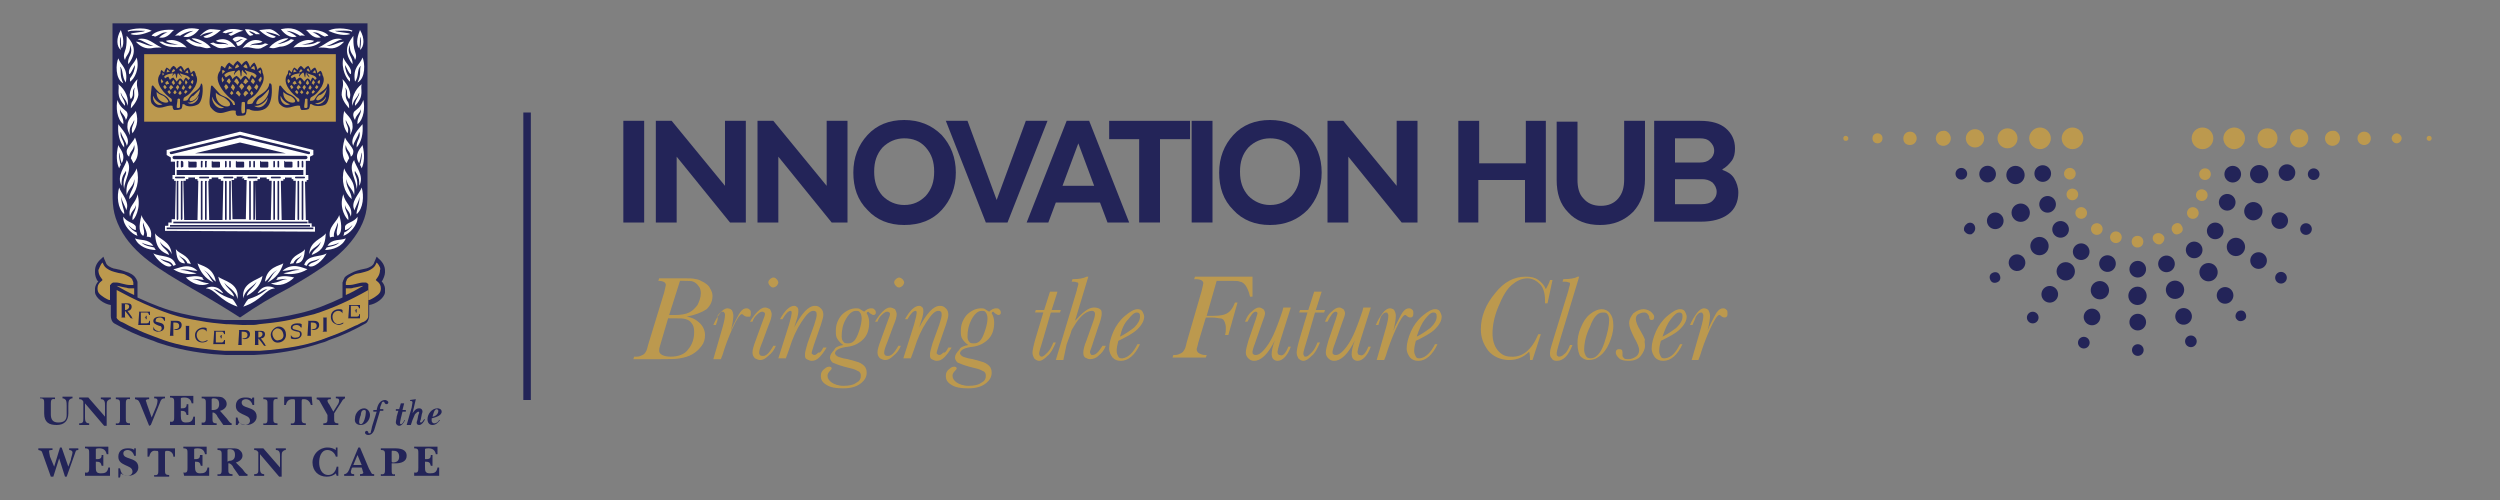 <?xml version="1.0" encoding="utf-8"?>
<!-- Generator: Adobe Illustrator 27.0.0, SVG Export Plug-In . SVG Version: 6.00 Build 0)  -->
<svg version="1.1" id="Layer_2_00000111904941983279577700000015007418608595135623_"
	 xmlns="http://www.w3.org/2000/svg" xmlns:xlink="http://www.w3.org/1999/xlink" x="0px" y="0px" viewBox="0 0 300 60"
	 style="enable-background:new 0 0 300 60;" xml:space="preserve">
<rect x="0" y="0" width="300" height="60" fill="#808080" stroke="none"/>
<style type="text/css">
	.st0{fill:#232458;}
	.st1{fill:#FFFFFF;}
	.st2{fill:#BC994E;}
</style>
<g>
	<g>
		<rect x="62.8" y="13.5" class="st0" width="0.9" height="34.5"/>
		<path class="st0" d="M51.9,50c0.1-0.3,0.2-0.9,0.5-0.9c0.1,0,0.2,0.1,0.2,0.2C52.6,49.7,52.2,50,51.9,50L51.9,50L51.9,50z
			 M48.8,51h0.5l0.2-0.6c0.1-0.2,0.2-0.5,0.3-0.7c0.1-0.1,0.3-0.3,0.4-0.3c0.1,0,0.1,0.1,0.1,0.1c0,0.1-0.1,0.3-0.1,0.3l-0.1,0.5
			c0,0.1-0.1,0.3-0.1,0.4c0,0.2,0.1,0.3,0.3,0.3c0.3,0,0.6-0.4,0.7-0.7l-0.1,0c-0.1,0.1-0.2,0.4-0.4,0.4c-0.1,0-0.1-0.1-0.1-0.1
			c0-0.1,0.1-0.2,0.1-0.3l0.1-0.5c0-0.1,0.1-0.3,0.1-0.4c0-0.2-0.1-0.4-0.4-0.4c-0.4,0-0.6,0.3-0.8,0.6l0.4-1.7L49.2,48l0,0.1
			c0.1,0,0.3,0,0.3,0.2c0,0.1-0.1,0.5-0.1,0.6L48.8,51L48.8,51L48.8,51z M48.5,48.4h-0.4l-0.2,0.7h-0.4l0,0.2h0.3L47.6,50
			c0,0.2-0.1,0.5-0.1,0.7c0,0.2,0.2,0.4,0.4,0.4c0.3,0,0.6-0.4,0.7-0.7l-0.1,0l0,0.1c-0.1,0.1-0.2,0.4-0.4,0.4
			c-0.1,0-0.1-0.1-0.1-0.2c0-0.1,0.1-0.4,0.1-0.5l0.2-0.8h0.4l0-0.2h-0.4L48.5,48.4L48.5,48.4L48.5,48.4z M45.6,49.3H46l0-0.2h-0.4
			c0-0.2,0.1-0.5,0.2-0.7c0-0.1,0.1-0.2,0.2-0.2c0.2,0,0.1,0.3,0.4,0.3c0.1,0,0.2-0.1,0.2-0.2c0-0.2-0.3-0.3-0.4-0.3
			c-0.6,0-0.9,0.6-1,1.2h-0.4l0,0.2h0.4L44.7,51c-0.1,0.3-0.1,0.5-0.2,0.8c0,0.1,0,0.2-0.2,0.2c-0.1,0-0.1-0.1-0.1-0.1
			c0-0.1-0.1-0.2-0.2-0.2c-0.1,0-0.2,0.1-0.2,0.2c0,0.2,0.2,0.3,0.4,0.3c0.5,0,0.7-0.5,0.8-0.9L45.6,49.3L45.6,49.3L45.6,49.3z
			 M43.7,49.2c0.2,0,0.2,0.1,0.2,0.3c0,0.3-0.2,1.4-0.6,1.4c-0.2,0-0.2-0.2-0.2-0.3c0-0.2,0.1-0.6,0.2-0.8
			C43.3,49.5,43.4,49.2,43.7,49.2L43.7,49.2z M52.7,50.4c-0.1,0.2-0.3,0.4-0.6,0.4c-0.2,0-0.3-0.2-0.3-0.3c0-0.1,0-0.2,0-0.3
			c0.4-0.1,1.2-0.3,1.2-0.8c0-0.3-0.3-0.4-0.5-0.4c-0.7,0-1.2,0.7-1.2,1.3c0,0.4,0.2,0.7,0.6,0.7c0.4,0,0.7-0.3,0.9-0.6L52.7,50.4
			L52.7,50.4L52.7,50.4z M40.1,49.6l0.9-1.4c0.1-0.2,0.2-0.3,0.4-0.4v-0.2c-0.2,0-0.4,0-0.6,0c-0.2,0-0.3,0-0.5,0v0.2
			c0.2,0,0.4,0,0.4,0.3c0,0.1-0.1,0.4-0.2,0.5L40,49.4l-0.5-0.9c-0.1-0.1-0.2-0.3-0.2-0.4c0-0.2,0.2-0.2,0.4-0.2v-0.2
			c-0.3,0-0.6,0-0.9,0c-0.3,0-0.5,0-0.8,0v0.2c0.3,0.1,0.3,0.1,0.4,0.3l0.9,1.6v0.4c0,0.4,0,0.6-0.5,0.6V51c0.3,0,0.5,0,0.8,0
			c0.3,0,0.6,0,1,0v-0.2c-0.5,0-0.5-0.2-0.5-0.6V49.6L40.1,49.6L40.1,49.6z M37.4,47.6h-3.3l0,1h0.2c0.1-0.4,0.3-0.7,0.8-0.7
			c0.3,0,0.3,0,0.3,0.4v1.9c0,0.4,0,0.7-0.5,0.6V51c0.3,0,0.6,0,0.9,0c0.3,0,0.6,0,0.9,0v-0.2c-0.5,0-0.5-0.2-0.5-0.6v-1.9
			c0-0.4,0-0.4,0.3-0.4c0.4,0,0.7,0.3,0.8,0.7h0.2L37.4,47.6L37.4,47.6z M32.1,50.2c0,0.4,0,0.7-0.5,0.6V51c0.3,0,0.6,0,0.8,0
			c0.3,0,0.6,0,0.9,0v-0.2c-0.5,0-0.5-0.2-0.5-0.6v-1.7c0-0.4,0-0.7,0.5-0.6v-0.2c-0.3,0-0.6,0-0.9,0c-0.3,0-0.6,0-0.8,0v0.2
			c0.5,0,0.5,0.2,0.5,0.6L32.1,50.2C32.1,50.2,32.1,50.2,32.1,50.2z M43.3,51c0.6,0,1.1-0.6,1.1-1.2c0-0.4-0.3-0.8-0.7-0.8
			c-0.6,0-1.1,0.6-1.1,1.2C42.5,50.7,42.8,51,43.3,51L43.3,51z M28.7,50.7c0.2,0.2,0.6,0.3,0.9,0.3c0.6,0,1.2-0.4,1.2-1
			c0-0.7-0.5-0.9-1.1-1.1c-0.3-0.1-0.7-0.2-0.7-0.6c0-0.3,0.3-0.4,0.5-0.4c0.4,0,0.7,0.3,0.8,0.7h0.2l0-0.9h-0.2l-0.1,0.2
			c-0.2-0.2-0.5-0.2-0.8-0.2c-0.6,0-1.1,0.3-1.1,1c0,0.6,0.4,0.8,0.8,1c0.4,0.2,0.9,0.3,0.9,0.8c0,0.3-0.3,0.5-0.6,0.5
			c-0.6,0-0.8-0.4-0.9-0.9h-0.2V51h0.2L28.7,50.7L28.7,50.7L28.7,50.7z M26.4,49.3c0.4-0.1,0.8-0.4,0.8-0.8c0-0.4-0.2-0.6-0.5-0.8
			c-0.2-0.1-0.6-0.1-0.8-0.1c-0.3,0-0.6,0-0.8,0c-0.3,0-0.6,0-0.9,0v0.2c0.5,0,0.5,0.2,0.5,0.6v1.7c0,0.4,0,0.7-0.5,0.6V51
			c0.3,0,0.6,0,0.9,0c0.3,0,0.6,0,0.9,0v-0.2c-0.5,0-0.5-0.2-0.5-0.6v-0.7c0,0,0.1,0,0.1,0c0.1,0,0.4,0.2,0.5,0.5l0.7,1
			c0.2,0,0.3,0,0.5,0c0.2,0,0.3,0,0.5,0v-0.2c-0.1,0-0.2-0.1-0.3-0.2c-0.1-0.1-0.2-0.3-0.3-0.4L26.4,49.3L26.4,49.3L26.4,49.3z
			 M20.4,51c0.3,0,0.6,0,0.9,0c0.7,0,1.4,0,2.1,0c0-0.1,0-0.3,0-0.4c0-0.2,0-0.4,0-0.6h-0.2c-0.1,0.6-0.4,0.7-0.9,0.7
			s-0.6-0.3-0.6-0.8v-0.6c0.5,0,0.6,0.1,0.7,0.5h0.2c0-0.2,0-0.4,0-0.6c0-0.2,0-0.5,0-0.7h-0.2c0,0.5-0.3,0.5-0.7,0.5v-0.9
			c0,0,0-0.3,0-0.3c0-0.1,0.4-0.1,0.4-0.1c0.5,0,0.8,0.2,0.9,0.7h0.2l0-0.9c-0.6,0-1.3,0-1.9,0c-0.3,0-0.6,0-0.9,0v0.2
			c0.5,0,0.5,0.2,0.5,0.6v1.7c0,0.4,0,0.7-0.5,0.6L20.4,51L20.4,51L20.4,51z M18.1,51l1.1-2.7c0.1-0.3,0.2-0.5,0.6-0.5v-0.2
			c-0.2,0-0.4,0-0.7,0c-0.2,0-0.4,0-0.6,0v0.2c0.2,0,0.4,0,0.4,0.3c0,0.2-0.1,0.6-0.2,0.8l-0.5,1.2l-0.6-1.7c0-0.1-0.1-0.3-0.1-0.3
			c0-0.2,0.3-0.2,0.4-0.2v-0.2c-0.3,0-0.6,0-0.9,0c-0.3,0-0.6,0-0.8,0v0.2c0.4,0.1,0.4,0.1,0.6,0.5l1.1,2.7L18.1,51L18.1,51z
			 M25.4,49.3v-0.9c0-0.1,0-0.4,0-0.5c0-0.1,0.2-0.1,0.2-0.1c0.5,0,0.7,0.2,0.7,0.7c0,0.5-0.3,0.7-0.7,0.7H25.4L25.4,49.3z
			 M14.4,50.2c0,0.4,0,0.7-0.5,0.6V51c0.3,0,0.6,0,0.8,0c0.3,0,0.6,0,0.9,0v-0.2c-0.5,0-0.5-0.2-0.5-0.6v-1.7c0-0.4,0-0.7,0.5-0.6
			v-0.2c-0.3,0-0.6,0-0.9,0c-0.3,0-0.6,0-0.8,0v0.2c0.5,0,0.5,0.2,0.5,0.6V50.2L14.4,50.2z M12.5,51.1h0.3v-2.4c0-0.2,0-0.5,0.1-0.6
			c0.1-0.1,0.2-0.2,0.4-0.2v-0.2c-0.2,0-0.4,0-0.6,0c-0.2,0-0.4,0-0.6,0v0.2c0.5,0,0.5,0.4,0.5,0.8v1.3l-2-2.3c-0.2,0-0.4,0-0.6,0
			c-0.2,0-0.3,0-0.5,0v0.2c0.3,0,0.4,0.1,0.5,0.3v2c0,0.4,0,0.6-0.5,0.6V51c0.2,0,0.4,0,0.6,0c0.2,0,0.4,0,0.6,0v-0.2
			c-0.5,0-0.5-0.4-0.5-0.8v-1.6L12.5,51.1L12.5,51.1z M4.8,47.8c0.5,0,0.5,0.2,0.5,0.6v1.2c0,1.1,0.6,1.4,1.5,1.4s1.4-0.5,1.4-1.4
			v-0.9c0-0.2,0-0.5,0.1-0.7c0.1-0.1,0.2-0.2,0.4-0.2v-0.2c-0.2,0-0.4,0-0.6,0c-0.2,0-0.4,0-0.6,0v0.2c0.2,0,0.3,0.1,0.4,0.2
			C8,48.2,8,48.5,8,48.7v1.1c0,0.6-0.3,0.9-1,0.9c-0.7,0-0.9-0.4-0.9-1v-1.2c0-0.4,0-0.7,0.5-0.6v-0.2c-0.3,0-0.6,0-1,0
			c-0.3,0-0.5,0-0.8,0V47.8C4.8,47.8,4.8,47.8,4.8,47.8z M49.7,57.1c0.3,0,0.6,0,0.9,0c0.7,0,1.4,0,2.1,0c0-0.1,0-0.3,0-0.4
			c0-0.2,0-0.4,0-0.6h-0.2c-0.1,0.6-0.4,0.7-0.9,0.7c-0.6,0-0.6-0.3-0.6-0.8v-0.6c0.5,0,0.6,0.1,0.7,0.5h0.2c0-0.2,0-0.4,0-0.6
			c0-0.2,0-0.5,0-0.7h-0.2c0,0.5-0.3,0.5-0.7,0.5v-0.9c0,0,0-0.3,0-0.3c0-0.1,0.4-0.1,0.4-0.1c0.5,0,0.8,0.2,0.9,0.7h0.2l0-0.9
			c-0.6,0-1.3,0-1.9,0c-0.3,0-0.6,0-0.9,0v0.2c0.5,0,0.5,0.2,0.5,0.6v1.7c0,0.4,0,0.7-0.5,0.6L49.7,57.1L49.7,57.1L49.7,57.1z
			 M47,55.4v-1.1c0-0.3,0-0.2,0.3-0.2c0.4,0,0.6,0.3,0.6,0.7c0,0.5-0.3,0.7-0.8,0.7L47,55.4L47,55.4z M42.4,55.8l0.5-1.2l0.5,1.2
			H42.4L42.4,55.8z M46.2,56.3c0,0.4,0,0.7-0.5,0.6v0.2c0.3,0,0.6,0,0.8,0c0.3,0,0.6,0,0.9,0v-0.2C47,57,47,56.8,47,56.3v-0.7h0.5
			c0.6,0,1.3-0.2,1.3-0.9c0-0.8-0.8-0.9-1.4-0.9c-0.3,0-0.5,0-0.8,0c-0.3,0-0.6,0-0.9,0V54c0.5,0,0.5,0.2,0.5,0.6L46.2,56.3
			L46.2,56.3L46.2,56.3z M42.3,56.1h1.1l0.1,0.3c0,0.1,0.1,0.3,0.1,0.3c0,0.2-0.3,0.2-0.4,0.2v0.2c0.3,0,0.5,0,0.8,0
			c0.3,0,0.6,0,0.9,0v-0.2c-0.1,0-0.3,0-0.3-0.1c-0.1-0.1-0.2-0.4-0.3-0.5l-1.1-2.6h-0.2l-1,2.4c-0.1,0.3-0.3,0.8-0.7,0.8v0.2
			c0.2,0,0.4,0,0.6,0c0.2,0,0.4,0,0.6,0v-0.2c-0.2,0-0.4,0-0.4-0.3c0-0.1,0.1-0.3,0.1-0.4L42.3,56.1L42.3,56.1L42.3,56.1z
			 M40.4,57.1h0.2V56h-0.2c-0.1,0.5-0.4,1-1,1c-0.8,0-1.1-0.8-1.1-1.5c0-0.6,0.2-1.5,1-1.5c0.5,0,0.9,0.4,1,0.8h0.2l0-1.1h-0.2
			L40.3,54c-0.3-0.2-0.6-0.3-1-0.3c-1,0-1.8,0.8-1.8,1.8s0.7,1.7,1.7,1.7c0.4,0,0.8-0.1,1.1-0.4L40.4,57.1L40.4,57.1L40.4,57.1z
			 M33.5,57.2h0.3v-2.4c0-0.2,0-0.5,0.1-0.6c0.1-0.1,0.2-0.2,0.4-0.2v-0.2c-0.2,0-0.4,0-0.6,0c-0.2,0-0.4,0-0.6,0V54
			c0.5,0,0.5,0.4,0.5,0.8v1.3l-2-2.3c-0.2,0-0.4,0-0.6,0c-0.2,0-0.3,0-0.5,0V54c0.3,0,0.4,0.1,0.5,0.3v2c0,0.4,0,0.6-0.5,0.6v0.2
			c0.2,0,0.4,0,0.6,0c0.2,0,0.4,0,0.6,0v-0.2c-0.5,0-0.5-0.4-0.5-0.8v-1.6L33.5,57.2L33.5,57.2L33.5,57.2z M27.3,55.4v-0.9
			c0-0.1,0-0.4,0-0.5c0-0.1,0.2-0.1,0.2-0.1c0.5,0,0.7,0.2,0.7,0.7c0,0.5-0.3,0.7-0.7,0.7L27.3,55.4L27.3,55.4z M28.3,55.5
			c0.4-0.1,0.8-0.4,0.8-0.8c0-0.4-0.2-0.6-0.5-0.8c-0.2-0.1-0.6-0.1-0.8-0.1c-0.3,0-0.6,0-0.8,0c-0.3,0-0.6,0-0.9,0V54
			c0.5,0,0.5,0.2,0.5,0.6v1.7c0,0.4,0,0.7-0.5,0.6v0.2c0.3,0,0.6,0,0.9,0c0.3,0,0.6,0,0.9,0v-0.2c-0.5,0-0.5-0.2-0.5-0.6v-0.7
			c0,0,0.1,0,0.1,0c0.1,0,0.4,0.2,0.5,0.5l0.7,1c0.2,0,0.3,0,0.5,0c0.2,0,0.3,0,0.5,0v-0.2c-0.1,0-0.2-0.1-0.3-0.2
			c-0.1-0.1-0.2-0.3-0.3-0.4L28.3,55.5L28.3,55.5L28.3,55.5z M22.1,57.1c0.3,0,0.6,0,0.9,0c0.7,0,1.4,0,2.1,0c0-0.1,0-0.3,0-0.4
			c0-0.2,0-0.4,0-0.6h-0.2c-0.1,0.6-0.4,0.7-0.9,0.7s-0.6-0.3-0.6-0.8v-0.6c0.5,0,0.6,0.1,0.7,0.5h0.2c0-0.2,0-0.4,0-0.6
			c0-0.2,0-0.5,0-0.7H24c0,0.5-0.3,0.5-0.7,0.5v-0.9c0,0,0-0.3,0-0.3c0-0.1,0.4-0.1,0.4-0.1c0.5,0,0.8,0.2,0.9,0.7h0.2l0-0.9
			c-0.6,0-1.3,0-1.9,0c-0.3,0-0.6,0-0.9,0v0.2c0.5,0,0.5,0.2,0.5,0.6v1.7c0,0.4,0,0.7-0.5,0.6L22.1,57.1L22.1,57.1L22.1,57.1z
			 M21,53.8h-3.3l0,1h0.2c0.1-0.4,0.3-0.8,0.8-0.7c0.3,0,0.3,0,0.3,0.4v1.9c0,0.4,0,0.7-0.5,0.6v0.2c0.3,0,0.6,0,0.9,0
			c0.3,0,0.6,0,0.9,0v-0.2c-0.5,0-0.5-0.2-0.5-0.6v-1.9c0-0.4,0-0.4,0.3-0.4c0.4,0,0.7,0.3,0.7,0.7h0.2L21,53.8L21,53.8L21,53.8z
			 M14.5,56.8c0.2,0.2,0.6,0.3,0.9,0.3c0.6,0,1.2-0.4,1.2-1c0-0.7-0.5-0.9-1.1-1.1c-0.3-0.1-0.7-0.2-0.7-0.6c0-0.3,0.3-0.4,0.5-0.4
			c0.4,0,0.7,0.3,0.8,0.7h0.2l0-0.9h-0.2L16.1,54c-0.2-0.2-0.5-0.2-0.8-0.2c-0.6,0-1.1,0.3-1.1,1c0,0.6,0.4,0.8,0.8,1
			c0.4,0.2,0.9,0.3,0.9,0.8c0,0.3-0.3,0.5-0.6,0.5c-0.6,0-0.8-0.4-0.9-0.9h-0.2v1.1h0.2L14.5,56.8L14.5,56.8L14.5,56.8z M10.2,57.1
			c0.3,0,0.6,0,0.9,0c0.7,0,1.4,0,2.1,0c0-0.1,0-0.3,0-0.4c0-0.2,0-0.4,0-0.6h-0.2c-0.1,0.6-0.4,0.7-0.9,0.7c-0.6,0-0.6-0.3-0.6-0.8
			v-0.6c0.5,0,0.6,0.1,0.7,0.5h0.2c0-0.2,0-0.4,0-0.6c0-0.2,0-0.5,0-0.7h-0.2c0,0.5-0.3,0.5-0.7,0.5v-0.9c0,0,0-0.3,0-0.3
			c0-0.1,0.4-0.1,0.4-0.1c0.5,0,0.8,0.2,0.9,0.7h0.2l0-0.9c-0.6,0-1.3,0-1.9,0c-0.3,0-0.6,0-0.9,0v0.2c0.5,0,0.5,0.2,0.5,0.6v1.7
			c0,0.4,0,0.7-0.5,0.6L10.2,57.1L10.2,57.1L10.2,57.1z M7.8,57.2H8L9,54.4C9.1,54.1,9.1,54,9.4,54v-0.2c-0.2,0-0.4,0-0.6,0
			c-0.2,0-0.3,0-0.5,0V54c0.2,0,0.4,0.1,0.4,0.3c0,0.2-0.2,0.7-0.2,0.9l-0.3,0.8l-0.8-2.3H7.2l-0.7,2.3L6,54.8
			c0-0.1-0.1-0.4-0.1-0.6C5.8,54,6.1,54,6.3,54v-0.2c-0.3,0-0.6,0-0.9,0c-0.3,0-0.5,0-0.8,0V54c0.4,0.1,0.4,0.1,0.5,0.4l1,2.8h0.3
			L7.1,55L7.8,57.2L7.8,57.2L7.8,57.2z"/>
		<path class="st0" d="M13.5,2.8v19.7c0,2,0,3.1,0.9,4.9c1.6,3.1,4.8,5,8.6,7.2c2.1,1.2,3.6,2.1,5.8,3.5c2.2-1.5,3.7-2.4,5.8-3.5
			c3.8-2.2,6.9-4.1,8.6-7.2c0.9-1.7,0.9-2.8,0.9-4.9V2.8H13.5z"/>
		<path class="st1" d="M29.7,4.7c-1.3-0.7-1.8,0-1.8,0L28.2,5c0.4,0,0.6-0.4,1-0.3c-0.3,0-0.5,0.4-0.9,0.4l0.2,0.4
			C29,5.6,29.3,4.8,29.7,4.7L29.7,4.7L29.7,4.7z M28.3,5.7c-1.1-1.6-2.4-0.8-2.4-0.8c0.4,0.3,1.2,0.1,1.5,0.5
			c-0.5-0.3-1.2,0.1-1.8-0.3c0,0-0.4,0.1-0.4,0.1c0.3,0.2,0.5,0.3,0.9,0.5C26.9,6,27.7,5.4,28.3,5.7L28.3,5.7z M33,34.6
			c-1.2,0.1-1.5,1.4-3.8,2.2c0.2-0.3,0.3-0.6,0.6-0.9c1.6-0.5,2-1.1,2.3-1.2c-0.5,0-0.8,0.4-1.2,0.5C31.6,34,32.7,34.4,33,34.6
			L33,34.6L33,34.6z M31.5,33.1c-0.1,0.8-0.7,1.8-1.9,2.4c0.1-0.6,0.9-1,1.2-1.7c-0.4,0.6-1.4,0.9-1.6,2
			C28.9,33.9,31,33.6,31.5,33.1L31.5,33.1L31.5,33.1z M35.3,33.3c-0.7,0.7-1.8,1.2-2.8,0.7c1.1-0.1,1.3-0.5,2-0.5
			c-0.5-0.1-1.1,0.1-1.4,0.1c0.2-0.1,0.2-0.3,0.2-0.3C34,33,34.9,33.2,35.3,33.3L35.3,33.3z M34,31.6c-0.3,1-0.9,1.8-1.9,2.3
			c0.6-0.8,0.6-1.1,1.2-1.5c-0.8,0.4-0.9,1-1.5,1.4C32,32,33.6,31.9,34,31.6L34,31.6z M36.9,32.3C36,32.9,34.7,33,34,32.8
			c1-0.2,1.2-0.4,2-0.4c-0.7-0.2-1.3,0.1-2.1,0.1C35.1,31.4,36.4,32.2,36.9,32.3L36.9,32.3z M36.6,29.9c-0.1,0.9-0.2,1.7-1.1,1.7
			c0.2-0.6,0.6-0.6,0.7-1c-0.2,0.4-0.7,0.3-1,1c-0.2,0-0.4,0.1-0.4,0.1C35.1,30.5,36.2,30.5,36.6,29.9L36.6,29.9L36.6,29.9z
			 M39.2,30.4c-0.4,0.8-1.6,1.9-2.2,1.5c0.3-0.5,0.8-0.3,1.4-0.9c-0.7,0.4-1.3,0.2-1.6,0.9c-0.2-0.1-0.3-0.1-0.3-0.1
			C36.9,30.5,38.4,30.9,39.2,30.4L39.2,30.4L39.2,30.4z M39.1,28c-0.1,1.9-0.8,2.2-1.7,2.6c0.2-0.7,0.9-0.8,1.1-1.6
			c-0.4,0.7-1.1,0.7-1.4,1.5C37.2,28.9,38.6,28.7,39.1,28C39.1,28,39.1,28,39.1,28z M41.5,28.6c-0.4,1-1.6,1.4-2.5,1.4
			c0,0,0.1-0.1,0.2-0.3c0.4-0.1,1.2-0.2,1.5-0.6c-0.3,0.2-1.1,0.4-1.4,0.4C39.8,28.6,40.9,28.9,41.5,28.6
			C41.5,28.6,41.5,28.6,41.5,28.6z M42.9,26c0.1,1-1,2.1-1.7,2.3c0,0,0.1-0.2,0.1-0.4c0.3-0.1,0.8-0.5,1-0.9
			c-0.3,0.3-0.6,0.6-0.9,0.6c0,0,0-0.3,0-0.4C41.5,26.7,42.5,26.7,42.9,26L42.9,26L42.9,26z M40.7,25.8c0.4,1.3,0.3,2.3-0.2,2.5
			c-0.3-0.5,0.2-1.2,0-1.6c0,0.4-0.6,1.3-0.4,1.7c0,0-0.3,0-0.5,0.1C39.3,27.2,40.5,26.6,40.7,25.8L40.7,25.8L40.7,25.8z M41.2,23.3
			c0.2,1.2,1.2,1.4,0.9,2.7c-0.2-0.8-0.6-0.8-0.7-1.4c-0.1,0.6,0.5,1.1,0.4,1.8C41.6,26.3,40.6,25,41.2,23.3L41.2,23.3z M43.4,22.5
			c0.3,1,0.2,2.5-0.6,3.2c-0.1-0.4,0.5-1.6,0.3-2.1c0.1,0.5-0.7,1.5-0.5,1.7C41.9,24.3,43.2,23.2,43.4,22.5L43.4,22.5z M41.3,20.2
			c0.4,1.1,1.4,1.4,1.2,3.2c-0.2-0.8-0.9-1.1-0.9-1.9c-0.2,0.9,0.6,1.5,0.6,2.4C41.3,23.1,40.9,21.7,41.3,20.2L41.3,20.2L41.3,20.2z
			 M43.5,17.4c0.3,1.2,0.2,2.2-0.1,2.8c-0.1-0.3-0.2-0.4-0.2-0.4c0.1-0.2,0.3-1.3,0.2-1.5c-0.1,0.4-0.1,0.7-0.3,1.3
			C42.4,18.5,43.3,17.8,43.5,17.4L43.5,17.4L43.5,17.4z M41.4,16.5c0.2,0.5,0.9,1.1,1,1.6c0,0.2,0,0.5-0.3,0.7
			c-0.1-0.7-0.5-0.7-0.6-1.4c-0.2,0.7,0.3,1,0.4,1.6c0,0-0.2,0.3-0.3,0.6C40.8,18.7,41.2,17.2,41.4,16.5L41.4,16.5L41.4,16.5z
			 M42.5,19.2c0.1,0.7,1.3,1.9,0.6,3.1c0.1-1.2-0.4-1.5-0.5-1.8c-0.2,0.5,0.5,0.8,0.2,2.2C42.8,21.6,41.7,20.3,42.5,19.2L42.5,19.2z
			 M43.5,14.9c0.1,1.1-0.1,2.1-0.7,2.8c-0.1-0.8,0.6-1.2,0.3-1.9c-0.1,0.6-0.7,1.3-0.7,1.7C41.9,16.6,43.1,15.4,43.5,14.9L43.5,14.9
			L43.5,14.9z M41.3,13.3c0.1,0.3,1,0.9,1,1.7c0.1,0.6-0.3,1.2-0.3,1.2c0.2-1-0.3-1.2-0.5-1.8c-0.1,0.4,0.5,0.9,0.2,1.6
			C41.3,15.4,41,14.7,41.3,13.3L41.3,13.3z M43.6,12c0.2,0.8,0.1,2.3-0.7,2.9c-0.1-0.8,0.5-1.2,0.4-1.8c-0.1,0.5-0.6,0.7-0.7,1.3
			c-0.2-0.3-0.3-0.7-0.1-1C42.8,13.1,43.3,12.9,43.6,12L43.6,12z M43.4,10.1c-0.2,0.6,0.4,1.4-0.8,2.6c-0.1-0.6,0.6-1.2,0.5-1.6
			c-0.2,0.7-0.7,0.8-0.8,1.6C42.1,11.9,42.6,10.7,43.4,10.1L43.4,10.1z M41.1,9.5c0.6,0.6,1.2,1.7,0.8,2.4c-0.5-0.6,0-0.9-0.5-1.4
			c0.3,0.6-0.2,1,0.4,1.8c0.1,0.2,0.1,0.7,0.1,0.7s-0.8-0.8-0.9-1.6C41,10.6,41.3,10.4,41.1,9.5L41.1,9.5z M42.6,9.8
			c-0.3-1.8,0.6-2,0.9-2.9c0.3,0.6,0.4,2.5-0.6,3c0.5-1,0.2-1.5,0.4-2C42.8,8.3,43.1,9.2,42.6,9.8L42.6,9.8z M41.2,6.9
			c0.3,0.8,1.1,1.2,0.9,2c-0.2,0-0.5-0.8-0.7-1.1c0,0.5,0.2,1.1,0.6,1.6c0,0.2,0,0.4,0,0.4C41.6,9.5,40.9,8.3,41.2,6.9L41.2,6.9
			L41.2,6.9z M42.4,4.3c0,0.6,0,1,0.1,1.5c0.1,0.5,0.4,0.9,0.1,1.4c-0.1-0.6-0.7-0.8-0.6-1.8c-0.5,1.1,0.4,1.4,0.3,2.3
			C40.9,5.9,42.1,4.8,42.4,4.3L42.4,4.3z M43.2,3.6c0.6,1,0.5,2,0,2.4c0.2-1,0.1-1.4,0-1.6c0,0.3,0,1.2-0.1,1.4
			C42.6,5.2,43,4.1,43.2,3.6L43.2,3.6L43.2,3.6z M39.4,3.7c1.1-0.6,2.9-0.1,2.9,0c0,0,0,0-0.1,0.1c-0.2-0.2-1.6-0.1-2-0.1
			C40.5,3.9,42,3.9,42,4.1C41,4.4,39.9,3.9,39.4,3.7L39.4,3.7z M38.2,5.7c1-0.4,1.6-1.3,2.9-1c-0.8,0.2-1.1,0.6-1.9,0.8
			C39.9,5.6,40.6,5,41.3,5c-0.2,0.2-0.8,0.9-1.8,0.8C39,5.7,38.7,5.7,38.2,5.7L38.2,5.7L38.2,5.7z M38.5,4.5
			c-1.1,0.2-1.5-0.8-1.8-0.9c1.7-0.2,2.7,0.5,2.7,0.7c0,0-0.3,0-0.4,0.1c-0.6-0.2-0.8-0.6-1.5-0.5C38,4,38.5,4.5,38.5,4.5L38.5,4.5
			L38.5,4.5z M35.2,5.7C35.8,5,36.6,4.8,37,4.8c0.4,0,0.7,0.1,0.7,0.1c-0.3,0.3-0.9,0.3-1.5,0.5c0.7-0.1,1.3,0,1.9-0.4
			C38.3,5,38.5,5,38.5,5C37.4,6,36,5.5,35.2,5.7L35.2,5.7L35.2,5.7z M33.7,3.5c0.6-0.1,1.7-0.4,2.9,0.8c0,0-0.4-0.1-0.6,0
			c-0.1-0.1-1-0.6-1.6-0.6c0.5,0.2,1,0.5,1.2,0.7c0,0-0.5,0.1-0.7,0C34.8,4.4,34.2,4.2,33.7,3.5L33.7,3.5L33.7,3.5z M32.3,5.7
			c0.9-1,2-1.1,2-1.1l0.3,0c-0.1,0.2-1.1,0.6-1.3,0.7c0.3,0,1.3-0.3,1.6-0.6c0,0,0.4,0.1,0.4,0.1c-0.5,0.5-1.1,0.8-1.7,0.8
			C33.1,5.7,32.9,5.9,32.3,5.7L32.3,5.7L32.3,5.7z M31.1,3.6c0.3,0,0.7-0.1,1.3-0.1c0.6,0.1,1.2,0.8,1.2,0.8l-0.1,0
			C33,4,32.2,3.9,31.9,3.8c0.3,0.3,1.1,0.5,1.2,0.6C32.7,4.9,31.5,4,31.1,3.6L31.1,3.6z M24.7,34.6c1.2,0.1,1.5,1.4,3.8,2.2
			c-0.2-0.3-0.3-0.6-0.6-0.9c-1.6-0.5-2-1.1-2.3-1.2c0.5,0,0.8,0.4,1.2,0.5C26.1,34.1,25,34.4,24.7,34.6L24.7,34.6L24.7,34.6z
			 M26.2,33.2c0.1,0.8,0.7,1.8,1.9,2.4c-0.1-0.6-0.9-1-1.2-1.7c0.4,0.6,1.4,0.9,1.6,2C28.8,33.9,26.7,33.7,26.2,33.2L26.2,33.2
			L26.2,33.2z M22.3,33.3c0.7,0.7,1.8,1.2,2.8,0.7c-1.1-0.1-1.3-0.5-2-0.5c0.5-0.1,1.1,0.1,1.4,0.1c-0.2-0.1-0.2-0.3-0.2-0.3
			C23.6,33,22.8,33.2,22.3,33.3L22.3,33.3L22.3,33.3z M23.7,31.6c0.3,1,0.9,1.8,1.9,2.3c-0.6-0.8-0.6-1.1-1.2-1.5
			c0.8,0.4,0.9,1,1.5,1.4C25.6,32,24.1,31.9,23.7,31.6L23.7,31.6z M20.8,32.3c0.8,0.6,2.2,0.7,2.8,0.5c-1-0.2-1.2-0.4-2-0.4
			c0.7-0.2,1.3,0.1,2.1,0.1C22.6,31.4,21.3,32.3,20.8,32.3L20.8,32.3L20.8,32.3z M21.1,29.9c0.1,0.9,0.2,1.7,1.1,1.7
			c-0.2-0.6-0.6-0.6-0.7-1c0.2,0.4,0.7,0.3,1,1c0.2,0,0.4,0.1,0.4,0.1C22.5,30.5,21.5,30.5,21.1,29.9L21.1,29.9L21.1,29.9z
			 M18.4,30.4c0.4,0.8,1.6,1.9,2.2,1.5c-0.3-0.5-0.8-0.3-1.4-0.9c0.7,0.4,1.3,0.2,1.6,0.9c0.2-0.1,0.3-0.1,0.3-0.1
			C20.7,30.5,19.3,30.9,18.4,30.4L18.4,30.4z M18.6,28c0.1,1.9,0.8,2.2,1.7,2.6c-0.2-0.7-0.9-0.8-1.1-1.6c0.4,0.7,1.1,0.7,1.4,1.5
			C20.5,28.9,19,28.7,18.6,28L18.6,28L18.6,28z M16.2,28.6c0.4,1,1.6,1.4,2.5,1.4c0,0-0.1-0.1-0.2-0.3c-0.4-0.1-1.2-0.2-1.5-0.6
			c0.3,0.2,1.1,0.4,1.4,0.4C17.8,28.6,16.8,28.9,16.2,28.6L16.2,28.6L16.2,28.6z M14.8,26c-0.1,1,1,2.1,1.7,2.3c0,0-0.1-0.2-0.1-0.4
			c-0.3-0.1-0.8-0.5-1-0.9c0.3,0.3,0.6,0.6,0.9,0.6c0,0,0-0.3,0-0.4C16.1,26.7,15.2,26.7,14.8,26L14.8,26L14.8,26z M17,25.8
			c-0.4,1.3-0.3,2.3,0.2,2.5c0.3-0.5-0.2-1.2,0-1.6c0,0.4,0.6,1.3,0.4,1.7c0,0,0.3,0,0.5,0.1C18.4,27.2,17.1,26.6,17,25.8L17,25.8
			L17,25.8z M16.5,23.3c-0.2,1.2-1.2,1.4-0.9,2.7c0.2-0.8,0.6-0.8,0.7-1.4c0.1,0.6-0.5,1.1-0.4,1.8C16.1,26.4,17,25,16.5,23.3
			L16.5,23.3L16.5,23.3z M14.3,22.5c-0.3,1-0.2,2.5,0.6,3.2c0.1-0.4-0.5-1.6-0.3-2.1c-0.1,0.5,0.7,1.5,0.5,1.7
			C15.7,24.3,14.5,23.2,14.3,22.5L14.3,22.5z M16.4,20.2c-0.4,1.1-1.4,1.4-1.2,3.2c0.2-0.8,0.9-1.1,0.9-1.9c0.2,0.9-0.6,1.5-0.6,2.4
			C16.4,23.1,16.8,21.7,16.4,20.2L16.4,20.2L16.4,20.2z M14.2,17.4c-0.3,1.2-0.2,2.2,0.1,2.8c0.1-0.3,0.2-0.4,0.2-0.4
			c-0.1-0.2-0.3-1.3-0.2-1.5c0.1,0.4,0.1,0.7,0.3,1.3C15.2,18.5,14.3,17.8,14.2,17.4L14.2,17.4L14.2,17.4z M16.2,16.5
			c-0.2,0.5-0.9,1.1-1,1.6c0,0.2,0,0.5,0.3,0.7c0.1-0.7,0.5-0.7,0.6-1.4c0.2,0.7-0.3,1-0.4,1.6c0,0,0.2,0.3,0.3,0.6
			C16.9,18.7,16.5,17.2,16.2,16.5L16.2,16.5L16.2,16.5z M15.2,19.2c-0.1,0.7-1.3,1.9-0.6,3.1c-0.1-1.2,0.4-1.5,0.5-1.8
			c0.2,0.5-0.5,0.8-0.2,2.2C14.9,21.6,16,20.3,15.2,19.2L15.2,19.2z M14.2,14.9c-0.1,1.1,0.1,2.1,0.7,2.8c0.1-0.8-0.6-1.2-0.4-1.9
			c0.1,0.6,0.7,1.3,0.7,1.7C15.8,16.6,14.5,15.4,14.2,14.9L14.2,14.9z M16.3,13.3c-0.1,0.3-1,0.9-1,1.7c-0.1,0.6,0.3,1.2,0.3,1.2
			c-0.2-1,0.3-1.2,0.5-1.8c0.1,0.4-0.5,0.9-0.2,1.6C16.3,15.4,16.7,14.7,16.3,13.3L16.3,13.3z M14.1,12c-0.2,0.8-0.1,2.3,0.7,2.9
			c0.1-0.8-0.5-1.2-0.4-1.8c0.1,0.5,0.6,0.7,0.7,1.3c0.2-0.3,0.3-0.7,0.1-1C14.9,13.1,14.4,12.9,14.1,12L14.1,12z M14.2,10.1
			c0.2,0.6-0.4,1.4,0.8,2.6c0.1-0.6-0.6-1.2-0.5-1.6c0.2,0.7,0.7,0.8,0.8,1.6C15.5,11.9,15.1,10.8,14.2,10.1L14.2,10.1z M16.5,9.5
			c-0.6,0.6-1.2,1.7-0.8,2.4c0.5-0.6,0-0.9,0.5-1.4c-0.3,0.6,0.2,1-0.4,1.8c-0.1,0.2-0.1,0.7-0.1,0.7s0.8-0.8,0.9-1.6
			C16.6,10.6,16.3,10.4,16.5,9.5L16.5,9.5z M15.1,9.9c0.3-1.8-0.6-2-0.9-2.9c-0.3,0.6-0.4,2.5,0.6,3c-0.5-1-0.2-1.5-0.4-2
			C14.8,8.3,14.6,9.2,15.1,9.9L15.1,9.9L15.1,9.9z M16.4,6.9c-0.3,0.8-1.1,1.2-0.9,2c0.2,0,0.5-0.8,0.7-1.1c0,0.5-0.2,1.1-0.6,1.6
			c0,0.2,0,0.4,0,0.4C16.1,9.5,16.8,8.3,16.4,6.9L16.4,6.9L16.4,6.9z M15.2,4.3c0,0.6,0,1-0.1,1.5C15,6.2,14.7,6.7,15,7.2
			c0.1-0.6,0.7-0.8,0.6-1.8c0.5,1.1-0.4,1.4-0.2,2.3C16.8,5.9,15.6,4.8,15.2,4.3L15.2,4.3L15.2,4.3z M14.5,3.6c-0.6,1-0.5,2,0,2.4
			c-0.2-1-0.1-1.4,0-1.6c0,0.3,0,1.2,0.1,1.4C15,5.2,14.7,4.1,14.5,3.6L14.5,3.6L14.5,3.6z M18.2,3.7c-1.1-0.6-2.9-0.1-2.9,0
			c0,0,0,0,0.1,0.1c0.2-0.2,1.6-0.1,2-0.1c-0.2,0.2-1.8,0.2-1.7,0.4C16.6,4.4,17.7,3.9,18.2,3.7L18.2,3.7z M19.4,5.7
			c-1-0.4-1.6-1.3-2.9-1c0.8,0.2,1.1,0.6,1.9,0.8C17.7,5.6,17,5,16.3,5c0.2,0.2,0.8,0.9,1.8,0.8C18.6,5.7,18.9,5.7,19.4,5.7
			L19.4,5.7z M19.1,4.5c1.1,0.2,1.5-0.8,1.8-0.9c-1.7-0.2-2.7,0.5-2.7,0.7c0,0,0.3,0,0.4,0.1c0.6-0.2,0.8-0.6,1.5-0.5
			C19.6,4,19.1,4.5,19.1,4.5L19.1,4.5L19.1,4.5z M22.4,5.7C21.8,5,21,4.8,20.6,4.8c-0.4,0-0.7,0.1-0.7,0.1c0.3,0.3,0.9,0.3,1.5,0.5
			c-0.7-0.1-1.3,0-1.9-0.4C19.3,5,19.1,5,19.1,5C20.2,6,21.6,5.5,22.4,5.7L22.4,5.7z M23.9,3.5c-0.6-0.1-1.7-0.4-2.9,0.8
			c0,0,0.4-0.1,0.6,0c0.1-0.1,1-0.6,1.6-0.6c-0.5,0.2-1,0.5-1.2,0.7c0,0,0.5,0.1,0.7,0C22.8,4.4,23.4,4.2,23.9,3.5L23.9,3.5
			L23.9,3.5z M25.3,5.7c-0.9-1-2-1.1-2-1.1l-0.3,0c0.1,0.2,1.1,0.6,1.3,0.7c-0.3,0-1.3-0.3-1.6-0.6c0,0-0.4,0.1-0.4,0.1
			c0.5,0.5,1.1,0.8,1.7,0.8C24.5,5.7,24.7,5.9,25.3,5.7L25.3,5.7L25.3,5.7z M26.5,3.6c-0.3,0-0.7-0.1-1.3-0.1
			C24.6,3.6,24,4.3,24,4.3l0.1,0c0.4-0.4,1.3-0.4,1.5-0.5c-0.3,0.3-1.1,0.5-1.2,0.6C24.9,4.9,26.1,4,26.5,3.6L26.5,3.6z M29.2,3.7
			c-1.8-0.6-2.5,0.2-2.5,0.2L27.1,4c0.2-0.1,0.7-0.2,0.9-0.2C27.8,4,27.5,4,27.4,4.1l0.3,0.2C28.1,4.2,28.5,3.8,29.2,3.7L29.2,3.7
			L29.2,3.7z M29.4,3.5c1.3,0,1.8,0.6,1.8,0.6l-0.5,0c-0.2-0.2-0.6-0.3-0.8-0.4C30,4,30.3,4,30.4,4.2l-0.4,0.1
			C29.8,4.2,29.5,3.8,29.4,3.5L29.4,3.5z M29.1,5.8c1.1-1.6,2.4-0.8,2.4-0.8c-0.4,0.3-1.2,0.1-1.5,0.5c0.5-0.3,1.2,0.1,1.8-0.3
			c0,0,0.4,0.1,0.4,0.1c-0.3,0.2-0.5,0.3-0.9,0.5C30.5,6,29.7,5.4,29.1,5.8L29.1,5.8z"/>
		<path class="st2" d="M28.8,38.6c-5.3,0-9.5-1.4-12.5-2.9l0-1.5c0-0.5,0-0.9-0.5-1.2c-1.1-0.7-1.8-0.6-2.5-0.9
			c-0.5-0.2-0.6-0.4-0.8-1.1c-0.5,0.4-0.7,0.8-0.7,1.4c0,0.5,0.1,0.9,0.4,1.3c-0.4,0.3-0.6,0.7-0.5,1.2c0.1,0.6,0.5,0.8,0.9,1.1
			c0.2,0.2,0.6,0.3,1,0.3v1c0,0.7,0,1.1,0.5,1.3c4.5,2.4,8.5,3.6,14.8,3.6s10.2-1.3,14.8-3.6c0.5-0.2,0.5-0.6,0.5-1.3v-1
			c0.4,0,0.8-0.1,1-0.3c0.5-0.3,0.9-0.5,0.9-1.1c0.1-0.5-0.1-0.9-0.5-1.2c0.3-0.4,0.5-0.8,0.4-1.3c0-0.6-0.2-0.9-0.7-1.4
			c-0.2,0.7-0.4,0.8-0.8,1.1c-0.7,0.4-1.5,0.2-2.6,0.9c-0.5,0.3-0.5,0.7-0.5,1.2l0,1.5C38.3,37.2,34.1,38.6,28.8,38.6L28.8,38.6
			L28.8,38.6z"/>
		<path class="st0" d="M16.6,38.9c0,0.1,0,0.1-0.1,0.1v0l1.5,0c0-0.2,0-0.3,0-0.5h-0.1c0,0.3-0.2,0.3-0.4,0.3h-0.6v-0.7h0.4
			c0.1,0,0.2,0,0.2,0.2h0.1c0-0.1,0-0.2,0-0.2c0-0.1,0-0.2,0-0.2h-0.1c0,0.2-0.1,0.2-0.2,0.2h-0.4v-0.6h0.7c0.1,0,0.2,0,0.3,0.3h0.1
			c0-0.1,0-0.3,0-0.4l-1.4,0v0c0.1,0,0.1,0,0.1,0.1L16.6,38.9C16.6,38.9,16.6,38.9,16.6,38.9z M20.4,40.2c0,0.1,0,0.1-0.1,0.1v0
			c0.1,0,0.2,0,0.3,0c0.1,0,0.2,0,0.3,0v0c-0.1,0-0.1,0-0.1-0.1v-1.5h0.1c0.4,0,0.6,0.1,0.6,0.4c0,0.3-0.2,0.4-0.5,0.4h-0.2
			c0,0,0,0,0,0c0,0,0,0,0,0c0.1,0,0.2,0.1,0.3,0.1c0.4,0,0.7-0.2,0.7-0.6c0-0.3-0.2-0.5-0.6-0.5h-0.8v0c0.1,0,0.1,0,0.1,0.1
			L20.4,40.2L20.4,40.2L20.4,40.2z M22.2,40.8c0.1,0,0.2,0,0.3,0c0.1,0,0.2,0,0.3,0v0c-0.1,0-0.1,0-0.1-0.1v-1.5
			c0-0.1,0-0.1,0.1-0.1v0c-0.1,0-0.2,0-0.3,0c-0.1,0-0.2,0-0.3,0v0c0.1,0,0.1,0,0.1,0.1v1.5C22.3,40.8,22.3,40.8,22.2,40.8
			L22.2,40.8L22.2,40.8z M24.9,40.8c-0.2,0.1-0.4,0.2-0.6,0.2c-0.4,0-0.7-0.4-0.7-0.8c0-0.4,0.3-0.7,0.7-0.7c0.2,0,0.4,0.1,0.5,0.3
			h0c0-0.1,0-0.3,0-0.4c-0.1-0.1-0.3-0.1-0.4-0.1c-0.4,0-1,0.3-1,0.9c0,0.7,0.5,0.9,0.9,0.9c0.2,0,0.5-0.1,0.6-0.2L24.9,40.8
			L24.9,40.8L24.9,40.8z M25.6,41.2c0,0.1,0,0.1-0.1,0.1v0h1.5c0-0.2,0-0.3,0-0.5h-0.1c-0.1,0.3-0.2,0.3-0.4,0.3h-0.6v-0.7h0.4
			c0.1,0,0.2,0,0.2,0.2h0.1c0-0.1,0-0.2,0-0.2c0-0.1,0-0.2,0-0.2h-0.1c0,0.2-0.1,0.2-0.2,0.2h-0.4v-0.6h0.7c0.1,0,0.2,0,0.3,0.3h0.1
			c0-0.1,0-0.3,0-0.4h-1.4v0c0.1,0,0.1,0,0.1,0.1L25.6,41.2L25.6,41.2z M28.6,41.3c0,0.1,0,0.1-0.1,0.1v0c0.1,0,0.2,0,0.3,0
			c0.1,0,0.2,0,0.3,0v0c-0.1,0-0.1,0-0.1-0.1v-1.5h0.1c0.4,0,0.6,0.1,0.6,0.4c0,0.3-0.2,0.4-0.5,0.4h-0.2c0,0,0,0,0,0c0,0,0,0,0,0
			c0.1,0,0.2,0.1,0.3,0.1c0.4,0,0.7-0.2,0.7-0.6c0-0.3-0.2-0.5-0.6-0.5h-0.8v0c0.1,0,0.1,0,0.1,0.1L28.6,41.3L28.6,41.3L28.6,41.3z
			 M30.6,41.3c0,0.1,0,0.1-0.1,0.1v0c0.1,0,0.2,0,0.3,0c0.1,0,0.2,0,0.3,0v0c-0.1,0-0.1,0-0.1-0.1v-1.5H31c0.2,0,0.5,0,0.5,0.3
			c0,0.2-0.2,0.4-0.5,0.4c0,0-0.1,0-0.1,0c0,0,0,0,0.1,0.1l0.4,0.5c0.2,0.3,0.3,0.4,0.3,0.4c0.1,0,0.1,0,0.2,0c0,0,0.1,0,0.1,0v0
			c-0.1,0-0.2-0.1-0.2-0.2l-0.5-0.7c0.3,0,0.5-0.2,0.5-0.5c0-0.2-0.1-0.4-0.5-0.4h-0.8v0c0.1,0,0.1,0,0.1,0.1L30.6,41.3L30.6,41.3
			L30.6,41.3z M32.7,40.2c-0.1-0.5,0.3-0.7,0.5-0.8c0.4,0,0.7,0.2,0.8,0.7c0.1,0.4-0.2,0.7-0.5,0.7C33.1,41,32.8,40.6,32.7,40.2
			L32.7,40.2L32.7,40.2z M32.5,40.3c0.1,0.5,0.4,0.9,1,0.8c0.6-0.1,0.9-0.6,0.8-1.1c0-0.4-0.4-0.9-1-0.8
			C32.9,39.3,32.4,39.8,32.5,40.3L32.5,40.3L32.5,40.3z M34.9,40.2c0,0.1,0,0.3,0,0.4c0.2,0.1,0.3,0.1,0.5,0.1
			c0.5,0,0.8-0.3,0.8-0.6c0-0.4-0.3-0.4-0.6-0.5c-0.4-0.1-0.5-0.1-0.5-0.3c0-0.2,0.2-0.3,0.5-0.3c0.2,0,0.4,0.1,0.5,0.3h0.1
			c0-0.1,0-0.3,0-0.4c-0.1-0.1-0.4-0.1-0.5-0.1c-0.5,0-0.8,0.2-0.8,0.5c0,0.3,0.3,0.4,0.8,0.5c0.2,0,0.3,0.1,0.3,0.3
			c0,0.3-0.2,0.4-0.4,0.4C35.2,40.6,35,40.4,34.9,40.2L34.9,40.2L34.9,40.2z M36.9,40.2c0,0.1,0,0.1-0.1,0.1v0c0.1,0,0.2,0,0.3,0
			c0.1,0,0.2,0,0.3,0v0c-0.1,0-0.1,0-0.1-0.1v-1.5h0.1c0.4,0,0.6,0.1,0.6,0.4c0,0.3-0.2,0.4-0.5,0.4h-0.2c0,0,0,0,0,0c0,0,0,0,0,0
			c0.1,0,0.2,0.1,0.3,0.1c0.4,0,0.7-0.2,0.7-0.6c0-0.3-0.2-0.5-0.6-0.5h-0.8v0c0.1,0,0.1,0,0.1,0.1L36.9,40.2L36.9,40.2L36.9,40.2z
			 M38.7,39.8c0.1,0,0.2,0,0.3,0s0.2,0,0.3,0v0c-0.1,0-0.1,0-0.1-0.1v-1.5c0-0.1,0-0.1,0.1-0.1v0c-0.1,0-0.2,0-0.3,0s-0.2,0-0.3,0v0
			c0.1,0,0.1,0,0.1,0.1v1.5C38.8,39.7,38.8,39.7,38.7,39.8L38.7,39.8L38.7,39.8z M41.2,38.7c-0.2,0.1-0.4,0.2-0.6,0.2
			c-0.4,0-0.7-0.4-0.7-0.9c0-0.4,0.3-0.7,0.7-0.7c0.2,0,0.4,0.1,0.5,0.3h0c0-0.1,0-0.3,0-0.4c-0.1-0.1-0.3-0.1-0.4-0.1
			c-0.4,0-1,0.2-1,0.9c0,0.7,0.5,0.9,0.9,1c0.2,0,0.5-0.1,0.6-0.2L41.2,38.7L41.2,38.7L41.2,38.7z M41.8,38.1c0,0.1,0,0.1-0.1,0.1v0
			l1.5,0c0-0.2,0-0.3,0-0.5h-0.1c0,0.3-0.2,0.3-0.4,0.3l-0.6,0l0-0.7l0.4,0c0.1,0,0.2,0,0.2,0.2h0.1c0-0.1,0-0.2,0-0.2
			c0-0.1,0-0.2,0-0.2h-0.1c0,0.2-0.1,0.2-0.2,0.2l-0.4,0l0-0.6l0.7,0c0.1,0,0.2,0,0.3,0.3h0.1c0-0.1,0-0.3,0-0.4l-1.4,0v0
			c0.1,0,0.1,0,0.1,0.1L41.8,38.1L41.8,38.1L41.8,38.1z M14.6,38c0,0.1,0,0.1-0.1,0.1v0c0.1,0,0.2,0,0.3,0s0.2,0,0.3,0v0
			c-0.1,0-0.1,0-0.1-0.1v-1.5H15c0.2,0,0.5,0,0.5,0.3c0,0.2-0.2,0.4-0.5,0.4c0,0-0.1,0-0.1,0c0,0,0,0,0.1,0.1l0.4,0.5
			c0.2,0.3,0.3,0.4,0.3,0.4c0.1,0,0.1,0,0.2,0c0,0,0.1,0,0.1,0v0c-0.1,0-0.2-0.1-0.2-0.2l-0.5-0.7c0.3,0,0.5-0.2,0.5-0.5
			c0-0.2-0.1-0.4-0.5-0.4h-0.8v0c0.1,0,0.1,0,0.1,0.1L14.6,38L14.6,38L14.6,38z M18.4,39.2c0,0.1,0,0.3,0,0.4
			c0.2,0.1,0.3,0.2,0.5,0.2c0.5,0,0.8-0.2,0.8-0.5c0-0.4-0.2-0.5-0.6-0.6c-0.4-0.1-0.5-0.1-0.4-0.3c0-0.2,0.2-0.3,0.5-0.3
			c0.2,0,0.4,0.1,0.5,0.4h0.1c0-0.1,0-0.3,0-0.4C19.6,38,19.3,38,19.2,38c-0.5,0-0.8,0.2-0.8,0.5c0,0.3,0.2,0.4,0.7,0.6
			c0.2,0,0.3,0.1,0.3,0.3c0,0.3-0.3,0.4-0.5,0.3C18.7,39.7,18.5,39.5,18.4,39.2L18.4,39.2L18.4,39.2z"/>
		<path class="st0" d="M12.3,31.5c0.1,0.2,0.2,0.5,0.5,0.7c0.4,0.3,0.8,0.4,1.2,0.5c0.3,0.1,0.6,0.1,0.9,0.2c0.4,0.2,0.9,0.4,1,0.7
			c0,0.1,0.1,0.2,0.1,0.3v0.3c0,0-0.3,0-0.4,0c-0.6,0-1.2-0.3-1.7-0.3c0,0-0.1,0-0.2,0c-0.1,0-0.1,0-0.1,0c-0.1,0-0.3,0.2-0.3,0.2
			c0,0,0,0.1-0.1,0.1v1.8h-0.1c-0.1,0-0.6-0.3-0.6-0.3c-0.6-0.4-0.8-0.6-0.8-1.1c0-0.7,0.6-0.9,0.6-1c0-0.1-0.5-0.5-0.5-1.2
			C11.9,32.3,12,31.8,12.3,31.5L12.3,31.5L12.3,31.5z M28.8,42.1h-0.5l-1.3,0L25.7,42c-2-0.2-4.1-0.5-6.1-1.2
			c-0.5-0.2-1.1-0.4-1.6-0.6c-0.8-0.3-1.7-0.7-2.5-1.1c-0.4-0.2-0.7-0.4-1-0.5c-0.2-0.1-0.6-0.4-0.5-0.6c0,0,0-0.1,0-0.1v-3.1
			c2.2,1.2,4.4,2.2,6.5,2.9c1.2,0.4,2.3,0.6,3.5,0.8c1,0.2,2,0.3,3.1,0.4c0.6,0,0.2,0,2,0.1c1.8,0,1.4,0,2-0.1c1-0.1,2-0.2,3.1-0.4
			c1.1-0.2,2.3-0.5,3.5-0.8c2.2-0.7,4.4-1.7,6.5-2.9v3.1c0,0,0,0.1,0,0.1c0,0.2-0.3,0.5-0.5,0.6c-0.4,0.1-0.7,0.4-1.1,0.5
			c-0.8,0.4-1.7,0.8-2.5,1.1c-0.5,0.2-1.1,0.4-1.6,0.6c-2,0.7-4.1,1-6.1,1.2l-1.3,0.1l-1.3,0H28.8L28.8,42.1z M43.6,34.3L43.6,34.3
			c-0.2,0-0.9,0.2-1,0.2c-0.2,0-0.3,0.1-0.5,0.1l-0.2,0c-0.1,0-0.3,0-0.4,0v0.8C42.2,35.1,43,34.7,43.6,34.3L43.6,34.3L43.6,34.3z
			 M45.3,31.5c-0.1,0.2-0.2,0.5-0.5,0.7c-0.4,0.3-0.8,0.4-1.2,0.5c-0.3,0.1-0.6,0.1-0.9,0.2c-0.4,0.2-0.9,0.4-1,0.7
			c0,0.1-0.1,0.2-0.1,0.3v0.3c0,0,0.3,0,0.4,0c0.6,0,1.2-0.3,1.7-0.3c0,0,0.1,0,0.2,0c0.1,0,0.1,0,0.1,0c0.1,0,0.3,0.2,0.3,0.2
			c0,0,0,0.1,0,0.1v1.8h0.1c0.1,0,0.6-0.3,0.6-0.3c0.6-0.4,0.8-0.6,0.8-1.1c0-0.7-0.6-0.9-0.6-1c0-0.1,0.5-0.5,0.5-1.2
			C45.7,32.3,45.6,31.8,45.3,31.5L45.3,31.5L45.3,31.5z M14,34.3L14,34.3c0.2,0,0.9,0.2,1,0.2c0.2,0,0.3,0.1,0.5,0.1l0.2,0
			c0.1,0,0.3,0,0.4,0v0.8C15.4,35.1,14.7,34.7,14,34.3L14,34.3L14,34.3z M28.8,38.4h-1.2l-0.7,0c-1.7-0.1-3.5-0.4-5.2-0.8
			c-1.7-0.4-3.5-1.1-5.2-1.9v-1.8c0,0,0-0.2-0.1-0.3c0-0.1-0.1-0.2-0.1-0.2c-0.2-0.4-0.8-0.7-1.2-0.8c-0.5-0.2-1-0.3-1.5-0.4
			c-0.3-0.1-0.8-0.3-0.9-0.7c-0.1-0.2-0.2-0.5-0.3-0.7c-0.1,0.1-0.2,0.2-0.2,0.2c-0.6,0.5-0.8,1-0.8,1.5c0,0.1,0,0.2,0,0.2
			c0,0.3,0.1,0.8,0.4,1.1c-0.2,0.1-0.4,0.6-0.4,0.8V35c0,0,0,0.1,0,0.1c0.1,0.7,1.1,1.4,1.9,1.5l0,0v1.3c0,0.3,0.1,0.7,0.4,0.9
			c1.4,0.8,2.9,1.5,4.4,2c0.4,0.1,0.7,0.3,1.1,0.4c2.1,0.7,4.3,1.1,6.4,1.3l1.5,0.1l1.7,0l1.7,0l1.5-0.1c2.1-0.2,4.3-0.6,6.4-1.3
			c0.4-0.1,0.7-0.2,1.1-0.4c1.5-0.5,3-1.2,4.4-2c0.3-0.2,0.4-0.7,0.4-0.9v-1.3c0,0,0,0,0,0c0.8-0.1,1.8-0.8,1.9-1.5c0,0,0-0.1,0-0.1
			v-0.4c0-0.2-0.2-0.7-0.4-0.8c0.2-0.3,0.4-0.8,0.4-1.1c0,0,0-0.1,0-0.2c0-0.5-0.2-1-0.8-1.5c-0.1-0.1-0.2-0.2-0.2-0.2
			c-0.1,0.2-0.2,0.5-0.3,0.7c-0.1,0.4-0.6,0.6-0.9,0.7c-0.5,0.1-1,0.2-1.5,0.4c-0.4,0.2-1.1,0.5-1.2,0.8c0,0.1-0.1,0.2-0.1,0.2
			c0,0.1-0.1,0.3-0.1,0.3v1.8c-1.7,0.8-3.4,1.5-5.2,1.9c-1.7,0.4-3.4,0.7-5.2,0.8l-0.7,0H28.8L28.8,38.4z"/>
		<path class="st1" d="M23.7,21.7v-0.2h-0.3v-0.2h-0.8v0.2h-0.3v0.2h-0.3l0.1,4.7h1.6l0.1-4.7H23.7z M20,27.3v0.2h17.6v-0.2H20z
			 M20.4,27v0.2h16.8V27H20.4z M20.8,26.6v0.2h16.1v-0.2H20.8z M21.3,21.7c-0.1,0-0.1,0.1-0.1,0.1v4.5c0,0.1,0.1,0.1,0.1,0.1
			s0.1-0.1,0.1-0.1v-4.5C21.5,21.8,21.4,21.7,21.3,21.7L21.3,21.7z M21.8,21.7c-0.1,0-0.1,0.1-0.1,0.1v4.5c0,0.1,0.1,0.1,0.1,0.1
			s0.1-0.1,0.1-0.1v-4.5C22,21.8,21.9,21.7,21.8,21.7L21.8,21.7z M21.1,21.2c-0.1,0-0.1,0.1-0.1,0.1c0,0.1,0.1,0.1,0.1,0.1h1
			c0.1,0,0.1-0.1,0.1-0.1c0-0.1-0.1-0.1-0.1-0.1H21.1z M24.2,21.7c-0.1,0-0.1,0.1-0.1,0.1v4.5c0,0.1,0.1,0.1,0.1,0.1
			c0.1,0,0.1-0.1,0.1-0.1v-4.5C24.4,21.8,24.3,21.7,24.2,21.7L24.2,21.7z M24.7,21.7c-0.1,0-0.1,0.1-0.1,0.1v4.5
			c0,0.1,0.1,0.1,0.1,0.1c0.1,0,0.1-0.1,0.1-0.1v-4.5C24.9,21.8,24.8,21.7,24.7,21.7L24.7,21.7z M24,21.2c-0.1,0-0.1,0.1-0.1,0.1
			c0,0.1,0.1,0.1,0.1,0.1h1c0.1,0,0.1-0.1,0.1-0.1c0-0.1-0.1-0.1-0.1-0.1H24z M26.9,21.2c-0.1,0-0.1,0.1-0.1,0.1
			c0,0.1,0.1,0.1,0.1,0.1h1c0.1,0,0.1-0.1,0.1-0.1c0-0.1-0.1-0.1-0.1-0.1H26.9z M27.1,21.7c-0.1,0-0.1,0.1-0.1,0.1v4.5
			c0,0.1,0.1,0.1,0.1,0.1c0.1,0,0.1-0.1,0.1-0.1v-4.5C27.2,21.8,27.2,21.7,27.1,21.7L27.1,21.7z M27.6,21.7c-0.1,0-0.1,0.1-0.1,0.1
			v4.5c0,0.1,0.1,0.1,0.1,0.1c0.1,0,0.1-0.1,0.1-0.1v-4.5C27.7,21.8,27.7,21.7,27.6,21.7L27.6,21.7z M21.2,20.3V21h15.2v-0.6H21.2
			L21.2,20.3z M20.9,18.7c-0.1,0-0.2,0.1-0.2,0.2s0.1,0.2,0.2,0.2h15.8c0.1,0,0.2-0.1,0.2-0.2s-0.1-0.2-0.2-0.2H20.9z M21.3,19.3
			c-0.1,0-0.1,0.1-0.1,0.1V20c0,0.1,0.1,0.1,0.1,0.1c0.1,0,0.1-0.1,0.1-0.1v-0.5C21.5,19.4,21.4,19.3,21.3,19.3L21.3,19.3z
			 M21.8,19.3c-0.1,0-0.1,0.1-0.1,0.1V20c0,0.1,0.1,0.1,0.1,0.1S22,20,22,20v-0.5C22,19.4,21.9,19.3,21.8,19.3L21.8,19.3z
			 M24.2,19.3c-0.1,0-0.1,0.1-0.1,0.1V20c0,0.1,0.1,0.1,0.1,0.1c0.1,0,0.1-0.1,0.1-0.1v-0.5C24.4,19.4,24.3,19.3,24.2,19.3
			L24.2,19.3z M24.7,19.3c-0.1,0-0.1,0.1-0.1,0.1V20c0,0.1,0.1,0.1,0.1,0.1c0.1,0,0.1-0.1,0.1-0.1v-0.5
			C24.9,19.4,24.8,19.3,24.7,19.3L24.7,19.3z M27.1,19.3c-0.1,0-0.1,0.1-0.1,0.1V20c0,0.1,0.1,0.1,0.1,0.1s0.1-0.1,0.1-0.1v-0.5
			C27.2,19.4,27.2,19.3,27.1,19.3L27.1,19.3z M27.6,19.3c-0.1,0-0.1,0.1-0.1,0.1V20c0,0.1,0.1,0.1,0.1,0.1c0.1,0,0.1-0.1,0.1-0.1
			v-0.5C27.7,19.4,27.7,19.3,27.6,19.3L27.6,19.3z M22.7,19.3c-0.1,0-0.1,0.1-0.1,0.1V20c0,0.1,0.1,0.1,0.1,0.1h0.8
			c0.1,0,0.1-0.1,0.1-0.1v-0.5c0-0.1-0.1-0.1-0.1-0.1H22.7z M25.5,19.3c-0.1,0-0.1,0.1-0.1,0.1V20c0,0.1,0.1,0.1,0.1,0.1h0.8
			c0.1,0,0.1-0.1,0.1-0.1v-0.5c0-0.1-0.1-0.1-0.1-0.1H25.5z M28.4,19.3c-0.1,0-0.1,0.1-0.1,0.1V20c0,0.1,0.1,0.1,0.1,0.1h0.8
			c0.1,0,0.1-0.1,0.1-0.1v-0.5c0-0.1-0.1-0.1-0.1-0.1H28.4z M32.5,26.4l0.1-4.7h-0.3v-0.2h-0.3v-0.2h-0.8v0.2h-0.3v0.2h-0.3l0.1,4.7
			H32.5L32.5,26.4z M34,21.7h-0.3l0.1,4.7h1.6l0.1-4.7h-0.3v-0.2H35v-0.2h-0.8v0.2H34L34,21.7L34,21.7L34,21.7z M36.3,21.7
			c-0.1,0-0.1,0.1-0.1,0.1v4.5c0,0.1,0.1,0.1,0.1,0.1c0.1,0,0.1-0.1,0.1-0.1v-4.5C36.4,21.8,36.4,21.7,36.3,21.7L36.3,21.7z
			 M35.8,21.7c-0.1,0-0.1,0.1-0.1,0.1v4.5c0,0.1,0.1,0.1,0.1,0.1c0.1,0,0.1-0.1,0.1-0.1v-4.5C35.9,21.8,35.9,21.7,35.8,21.7
			L35.8,21.7z M35.5,21.2c-0.1,0-0.1,0.1-0.1,0.1c0,0.1,0.1,0.1,0.1,0.1h1c0.1,0,0.1-0.1,0.1-0.1c0-0.1-0.1-0.1-0.1-0.1H35.5z
			 M33.4,21.7c-0.1,0-0.1,0.1-0.1,0.1v4.5c0,0.1,0.1,0.1,0.1,0.1c0.1,0,0.1-0.1,0.1-0.1v-4.5C33.5,21.8,33.5,21.7,33.4,21.7
			L33.4,21.7z M32.9,21.7c-0.1,0-0.1,0.1-0.1,0.1v4.5c0,0.1,0.1,0.1,0.1,0.1s0.1-0.1,0.1-0.1v-4.5C33,21.8,33,21.7,32.9,21.7
			L32.9,21.7z M32.6,21.2c-0.1,0-0.1,0.1-0.1,0.1c0,0.1,0.1,0.1,0.1,0.1h1c0.1,0,0.1-0.1,0.1-0.1c0-0.1-0.1-0.1-0.1-0.1H32.6z
			 M29.8,21.2c-0.1,0-0.1,0.1-0.1,0.1c0,0.1,0.1,0.1,0.1,0.1h1c0.1,0,0.1-0.1,0.1-0.1c0-0.1-0.1-0.1-0.1-0.1H29.8z M30.5,21.7
			c-0.1,0-0.1,0.1-0.1,0.1v4.5c0,0.1,0.1,0.1,0.1,0.1s0.1-0.1,0.1-0.1v-4.5C30.6,21.8,30.6,21.7,30.5,21.7L30.5,21.7z M30,21.7
			c-0.1,0-0.1,0.1-0.1,0.1v4.5c0,0.1,0.1,0.1,0.1,0.1c0.1,0,0.1-0.1,0.1-0.1v-4.5C30.1,21.8,30.1,21.7,30,21.7L30,21.7z M36.3,19.3
			c-0.1,0-0.1,0.1-0.1,0.1V20c0,0.1,0.1,0.1,0.1,0.1c0.1,0,0.1-0.1,0.1-0.1v-0.5C36.4,19.4,36.4,19.3,36.3,19.3L36.3,19.3z
			 M35.8,19.3c-0.1,0-0.1,0.1-0.1,0.1V20c0,0.1,0.1,0.1,0.1,0.1s0.1-0.1,0.1-0.1v-0.5C35.9,19.4,35.9,19.3,35.8,19.3L35.8,19.3z
			 M33.4,19.3c-0.1,0-0.1,0.1-0.1,0.1V20c0,0.1,0.1,0.1,0.1,0.1c0.1,0,0.1-0.1,0.1-0.1v-0.5C33.5,19.4,33.5,19.3,33.4,19.3
			L33.4,19.3z M32.9,19.3c-0.1,0-0.1,0.1-0.1,0.1V20c0,0.1,0.1,0.1,0.1,0.1S33,20,33,20v-0.5C33,19.4,33,19.3,32.9,19.3L32.9,19.3z
			 M30.5,19.3c-0.1,0-0.1,0.1-0.1,0.1V20c0,0.1,0.1,0.1,0.1,0.1c0.1,0,0.1-0.1,0.1-0.1v-0.5C30.6,19.4,30.6,19.3,30.5,19.3
			L30.5,19.3z M30,19.3c-0.1,0-0.1,0.1-0.1,0.1V20c0,0.1,0.1,0.1,0.1,0.1s0.1-0.1,0.1-0.1v-0.5C30.1,19.4,30.1,19.3,30,19.3L30,19.3
			z M34.2,19.3c-0.1,0-0.1,0.1-0.1,0.1V20c0,0.1,0.1,0.1,0.1,0.1H35c0.1,0,0.1-0.1,0.1-0.1v-0.5c0-0.1-0.1-0.1-0.1-0.1H34.2z
			 M31.3,19.3c-0.1,0-0.1,0.1-0.1,0.1V20c0,0.1,0.1,0.1,0.1,0.1h0.8c0.1,0,0.1-0.1,0.1-0.1v-0.5c0-0.1-0.1-0.1-0.1-0.1H31.3z
			 M28.8,16.5l8.2,2c0.1,0,0.2,0,0.2-0.1s0-0.2-0.1-0.2l-8.3-2l-8.3,2c-0.1,0-0.2,0.1-0.1,0.2c0,0.1,0.1,0.1,0.2,0.1L28.8,16.5
			L28.8,16.5z M23.4,18.4h10.9l-5.5-1.3L23.4,18.4L23.4,18.4L23.4,18.4z M29.2,21.2h-0.8v0.2h-0.3v0.2h-0.3l0.1,4.7h1.6l0.1-4.7
			h-0.3v-0.2h-0.3L29.2,21.2L29.2,21.2L29.2,21.2z M25.1,26.4h1.6l0.1-4.7h-0.3v-0.2h-0.3v-0.2h-0.8v0.2h-0.3v0.2H25L25.1,26.4
			L25.1,26.4z M19.8,27.7v-0.6h0.4v-0.4h0.4v-0.4H21l0.1-4.6h-0.2v-0.2h-0.2V21H21v-1.6h-0.5v-0.5L20,18.6v-0.6l8.8-2.2l8.8,2.2v0.6
			l-0.4,0.2v0.5h-0.5V21H37v0.6h-0.2v0.2h-0.2l0.1,4.6H37v0.4h0.4v0.4h0.4v0.6L19.8,27.7L19.8,27.7z"/>
		<path class="st2" d="M45.2,31.5c-0.1,0.2-0.2,0.5-0.5,0.7c-0.4,0.3-0.8,0.4-1.2,0.5c-0.3,0.1-0.6,0.1-0.9,0.2
			c-0.4,0.2-0.9,0.4-1,0.7c0,0.1-0.1,0.2-0.1,0.3v0.3c0,0,0.3,0,0.4,0c0.6,0,1.2-0.3,1.7-0.3c0,0,0.1,0,0.2,0c0,0,0.1,0,0.1,0
			c0.1,0,0.3,0.2,0.3,0.2c0,0,0,0.1,0,0.1v1.8h0.1c0.1,0,0.6-0.3,0.6-0.3c0.6-0.4,0.8-0.6,0.8-1.1c0-0.7-0.6-0.9-0.6-1
			c0-0.1,0.5-0.5,0.5-1.2C45.7,32.3,45.6,31.9,45.2,31.5L45.2,31.5L45.2,31.5z"/>
		<path class="st2" d="M43.6,34.3L43.6,34.3c-0.2,0-0.9,0.2-1,0.2c-0.2,0-0.3,0.1-0.5,0.1l-0.2,0c-0.1,0-0.3,0-0.4,0v0.8
			C42.2,35.1,42.9,34.7,43.6,34.3L43.6,34.3L43.6,34.3z"/>
		<polygon class="st2" points="17.3,6.5 17.3,14.6 40.3,14.6 40.3,6.5 17.3,6.5 		"/>
		<path class="st0" d="M39.5,10.3c0-0.2-0.2-0.4-0.2-0.2c-0.1,0.6-0.8,0.9-1.1,1.2c-0.2,0.2-0.3,0.4-0.5,0.7
			c-0.1,0.1-0.5,0.1-0.5,0.1s0-0.3,0.1-0.4c0.7-0.4,0.9-0.7,1.3-1.3c0.2-0.4,0.4-0.9,0.1-1.4c0-0.2-0.1-0.3-0.2-0.5
			c-0.2,0-0.4,0.3-0.4,0.3S38,8.3,37.8,8.1c-0.3,0.1-0.5,0.4-0.5,0.4S37.2,8.1,37,7.9c-0.3,0.1-0.5,0.4-0.5,0.4S36.3,8,36.1,7.9
			c-0.3,0.2-0.4,0.5-0.4,0.5s-0.2-0.2-0.4-0.3c-0.2,0.2-0.3,0.6-0.3,0.6s-0.2-0.2-0.3-0.3c-0.2,0.1-0.1,0.5-0.2,0.5
			c-0.8,1.1,0.7,2.5,1.3,2.9c0.2,0.1,0.1,0.4,0.1,0.4h-0.2c-0.3-0.8-1.1-0.9-1.3-1.1c-0.2-0.2-0.5-0.5-0.7-0.8
			c-0.1-0.1-0.2,0-0.2,0.1c-0.1,0.9-0.2,1.6,0,2c0.9,1.1,1.7,0.1,2.5,0.3c0,0,0,0.4,0.2,0.5c0.2,0,0.6,0,0.8-0.1
			c0.2-0.1,0.2-0.6,0.2-0.6l0.2,0c0.3,0.3,1.3,0.3,1.7,0C39.5,12.1,39.6,11.2,39.5,10.3L39.5,10.3L39.5,10.3z M34.8,12.5
			c-0.7,0.4-1.3-0.5-1.1-1C33.8,11.9,34.3,12.4,34.8,12.5L34.8,12.5z M35.4,12.2c-0.1,0.3-1.5,0.1-1.4-1.2c0.1,0.2,0.5,0.4,0.8,0.5
			C35.1,11.6,35.5,12,35.4,12.2L35.4,12.2z M36.9,11.4c-0.1-0.1-0.2-0.2-0.2-0.2s0.1-0.2,0.2-0.3c0.1,0,0.2,0.3,0.2,0.3
			S36.9,11.2,36.9,11.4L36.9,11.4L36.9,11.4z M36.9,10.2c-0.1-0.1-0.2-0.2-0.2-0.2s0.1-0.3,0.2-0.4C37,9.7,37.1,10,37.1,10
			S37,10.1,36.9,10.2L36.9,10.2z M36.6,11.9c0.1-0.1,0.2-0.1,0.3,0c0,0.3,0,0.6,0,0.9c0,0.2-0.3,0.2-0.4,0.1
			C36.5,12.5,36.6,12.3,36.6,11.9L36.6,11.9z M36.5,10.8c-0.1-0.2-0.2-0.3-0.2-0.3s0.1-0.2,0.2-0.3c0.2,0.1,0.2,0.3,0.2,0.3
			S36.6,10.6,36.5,10.8L36.5,10.8z M36,11.1c0,0,0.1-0.2,0.2-0.3c0.1,0.1,0.2,0.3,0.2,0.3s-0.1,0.1-0.2,0.2
			C36.2,11.2,36,11.1,36,11.1L36,11.1z M35.8,9.9c0,0,0.1-0.2,0.2-0.3c0.1,0.1,0.2,0.4,0.2,0.4S36.1,10,36,10.2
			C36,10,35.8,9.9,35.8,9.9L35.8,9.9z M35.8,10.8c-0.1-0.1-0.2-0.3-0.2-0.3s0.1-0.2,0.2-0.3c0.2,0.1,0.3,0.3,0.3,0.3
			S35.8,10.6,35.8,10.8L35.8,10.8z M35.4,11c0,0,0.1-0.1,0.2-0.2c0.1,0.1,0.2,0.3,0.2,0.3c-0.1,0.1-0.1,0.2-0.1,0.2
			C35.5,11.2,35.4,11,35.4,11L35.4,11L35.4,11z M35.3,10.2c-0.1-0.2-0.2-0.2-0.2-0.2s0.1-0.2,0.3-0.3c0.1,0.1,0.2,0.4,0.2,0.4
			S35.4,10,35.3,10.2L35.3,10.2z M34.8,10.4c0,0,0.1-0.2,0.2-0.2c0.1,0.1,0.2,0.3,0.2,0.3s-0.1,0.1-0.2,0.2
			C34.9,10.5,34.8,10.4,34.8,10.4L34.8,10.4z M34.8,9.8c-0.1,0.1-0.2,0.2-0.2,0.2s-0.1-0.2-0.1-0.3c0,0,0-0.2,0.1-0.2
			C34.7,9.5,34.8,9.7,34.8,9.8L34.8,9.8L34.8,9.8z M34.9,8.9C34.8,9,34.8,9,34.7,9.1c0-0.1,0-0.2,0-0.4C34.9,8.8,34.9,8.9,34.9,8.9
			L34.9,8.9L34.9,8.9z M35.6,8.6c-0.2,0-0.4,0.1-0.4,0.1c0,0,0-0.2,0.1-0.4C35.5,8.5,35.6,8.6,35.6,8.6L35.6,8.6z M36.3,8.5
			c-0.1,0.1-0.3,0.2-0.4,0.2c0,0,0-0.2,0.2-0.4C36.2,8.3,36.3,8.5,36.3,8.5L36.3,8.5L36.3,8.5z M37.2,8.6c-0.2,0-0.3-0.1-0.4-0.2
			c0,0,0.1-0.2,0.2-0.2C37.1,8.4,37.2,8.6,37.2,8.6L37.2,8.6z M37.9,8.8c-0.1,0-0.2-0.1-0.4-0.1c0,0,0.1-0.1,0.3-0.3
			C37.9,8.6,37.9,8.8,37.9,8.8L37.9,8.8z M38,9.4l-0.2,0.2c0,0-0.1-0.2-0.3-0.3c-0.2,0.2-0.2,0.5-0.2,0.5s-0.1-0.3-0.4-0.4
			c-0.2,0.1-0.4,0.4-0.4,0.4S36.3,9.4,36,9.3c-0.3,0.1-0.4,0.3-0.4,0.3s-0.1-0.2-0.2-0.4c-0.1,0-0.4,0.2-0.4,0.2l-0.1-0.2
			c0.2-0.3,0.9-0.4,1.1-0.4c0,0.1-0.2,0.2-0.1,0.4c0.1-0.2,0.4-0.5,0.5-0.5c0.1,0.1,0.1,0.4,0.2,0.6c0.1-0.1,0-0.6,0.2-0.6
			C36.7,9,37,9.1,37.1,9.3c0.1-0.2-0.3-0.4-0.2-0.5C37.3,9,37.8,9,38,9.4L38,9.4z M37.6,9.6c0.1,0.1,0.2,0.3,0.2,0.3
			s-0.1,0.1-0.2,0.3c-0.1-0.2-0.2-0.2-0.2-0.2S37.5,9.7,37.6,9.6L37.6,9.6z M38.4,9.2c-0.1-0.1-0.1-0.2-0.2-0.2c0,0,0.1-0.1,0.2-0.2
			C38.5,9,38.4,9.1,38.4,9.2L38.4,9.2z M38.3,10.1c0,0-0.1-0.1-0.2-0.2c0-0.1,0.1-0.2,0.2-0.3c0.1,0,0.1,0.2,0.1,0.2
			C38.4,9.9,38.3,10.1,38.3,10.1L38.3,10.1z M37.8,10.5c0,0,0.1-0.2,0.2-0.3c0.1,0.1,0.2,0.2,0.2,0.2s0,0.1-0.2,0.3
			C37.9,10.6,37.8,10.5,37.8,10.5L37.8,10.5z M37.4,11.1c0,0,0-0.1,0.2-0.3c0.1,0.1,0.2,0.2,0.2,0.2s-0.1,0.1-0.2,0.2
			C37.5,11.3,37.5,11.2,37.4,11.1L37.4,11.1L37.4,11.1z M37,10.6c0,0,0.1-0.2,0.2-0.4c0.1,0.1,0.2,0.3,0.2,0.3s-0.1,0.2-0.2,0.3
			C37.2,10.7,37,10.6,37,10.6L37,10.6L37,10.6z M37.8,12.4c0.5,0,1.1-0.3,1.3-0.8C39.2,12,38.4,12.8,37.8,12.4L37.8,12.4z
			 M39.2,10.6c-0.1,1.1-1,1.6-1.2,1.4c-0.2-0.1,0.2-0.6,0.4-0.6C38.7,11.3,39.1,10.9,39.2,10.6L39.2,10.6L39.2,10.6z M32,12.9
			c0.5-0.4,0.7-1.5,0.6-2.6c0-0.3-0.3-0.4-0.3-0.2c-0.1,0.8-1,1.2-1.4,1.5c-0.3,0.3-0.4,0.4-0.6,0.8c-0.1,0.1-0.6,0.1-0.6,0.1
			s-0.1-0.3,0.1-0.5c0.8-0.5,1.1-0.8,1.5-1.6c0.3-0.5,0.5-1.1,0.2-1.7c0-0.3-0.1-0.4-0.2-0.6c-0.3,0-0.4,0.3-0.4,0.3
			s-0.1-0.6-0.4-0.9C30.2,7.7,30,8.1,30,8.1s-0.1-0.5-0.4-0.8c-0.4,0.1-0.6,0.5-0.6,0.5s-0.2-0.3-0.5-0.5c-0.4,0.3-0.5,0.6-0.5,0.6
			s-0.2-0.2-0.5-0.4C27.1,7.8,27,8.2,27,8.2S26.8,8,26.6,7.9c-0.2,0.1-0.1,0.6-0.2,0.6c-1,1.3,0.9,3.1,1.6,3.6
			c0.2,0.1,0.2,0.5,0.2,0.5H28c-0.4-1-1.3-1-1.6-1.3c-0.3-0.3-0.6-0.7-0.9-1c-0.1-0.1-0.2,0-0.2,0.2c-0.1,1.1-0.3,2,0,2.4
			c1.1,1.4,2,0.1,3,0.4c0,0-0.1,0.5,0.2,0.6c0.2,0,0.8,0,0.9-0.1c0.2-0.1,0.2-0.7,0.2-0.7l0.3,0C30.3,13.4,31.5,13.4,32,12.9
			L32,12.9L32,12.9z M26.9,12.9c-0.8,0.4-1.6-0.7-1.4-1.3C25.6,12.2,26.3,12.8,26.9,12.9L26.9,12.9z M27.6,12.6
			c-0.1,0.4-1.8,0.2-1.7-1.5c0.2,0.3,0.6,0.4,1,0.6C27.2,11.9,27.7,12.3,27.6,12.6L27.6,12.6z M29.4,11.6c-0.1-0.2-0.2-0.3-0.2-0.3
			s0.1-0.3,0.3-0.4c0.2,0.1,0.3,0.3,0.3,0.3S29.5,11.4,29.4,11.6L29.4,11.6L29.4,11.6z M29.2,9.9c0,0,0.1-0.3,0.3-0.5
			c0.1,0.1,0.3,0.4,0.3,0.4s-0.2,0.1-0.3,0.3C29.3,10,29.2,9.9,29.2,9.9L29.2,9.9z M29,12.3c0.1-0.1,0.3-0.1,0.4,0
			c0,0.4,0,0.7,0,1.1c0,0.2-0.4,0.3-0.4,0.1C28.9,13,29,12.7,29,12.3L29,12.3L29,12.3z M29,10.8c-0.1-0.2-0.3-0.4-0.3-0.4
			s0.1-0.3,0.3-0.4c0.2,0.1,0.3,0.4,0.3,0.4S29.1,10.6,29,10.8L29,10.8z M28.3,11.2c0,0,0.1-0.3,0.3-0.3c0.1,0.1,0.3,0.4,0.3,0.4
			s-0.1,0.1-0.2,0.3C28.6,11.4,28.3,11.2,28.3,11.2L28.3,11.2z M28.1,9.8c0,0,0.1-0.3,0.3-0.4c0.1,0.1,0.3,0.5,0.3,0.5
			s-0.1,0.1-0.2,0.3C28.3,9.9,28.1,9.8,28.1,9.8L28.1,9.8z M28,10.9c-0.1-0.2-0.3-0.4-0.3-0.4s0.1-0.2,0.2-0.4
			c0.2,0.1,0.3,0.4,0.3,0.4S28.1,10.7,28,10.9L28,10.9L28,10.9z M27.6,11.2c0,0,0.1-0.2,0.2-0.3c0.2,0.2,0.2,0.3,0.2,0.3
			c-0.1,0.1-0.2,0.2-0.2,0.2C27.7,11.3,27.6,11.2,27.6,11.2L27.6,11.2z M27.5,10.1c-0.1-0.2-0.3-0.3-0.3-0.3s0.1-0.3,0.3-0.4
			c0.1,0.1,0.2,0.4,0.2,0.4S27.6,9.9,27.5,10.1L27.5,10.1z M26.9,10.4c0,0,0.1-0.2,0.2-0.3c0.2,0.1,0.3,0.4,0.3,0.4
			s-0.1,0.1-0.3,0.3C27,10.5,26.9,10.4,26.9,10.4L26.9,10.4L26.9,10.4z M26.9,9.6c-0.1,0.1-0.2,0.3-0.2,0.3s-0.1-0.2-0.1-0.4
			c0,0,0-0.2,0.1-0.3C26.7,9.3,26.8,9.5,26.9,9.6L26.9,9.6L26.9,9.6z M27,8.6c-0.1,0.1-0.2,0.1-0.3,0.3c0-0.2-0.1-0.3,0-0.5
			C26.9,8.4,27,8.6,27,8.6L27,8.6L27,8.6z M27.9,8.2c-0.3,0-0.5,0.1-0.5,0.2c0,0,0-0.2,0.1-0.5C27.7,8.1,27.9,8.2,27.9,8.2L27.9,8.2
			L27.9,8.2z M28.7,8c-0.2,0.1-0.3,0.2-0.5,0.2c0,0,0-0.3,0.3-0.5C28.6,7.8,28.7,8,28.7,8L28.7,8z M29.7,8.2c-0.2,0-0.4-0.1-0.5-0.2
			c0,0,0.1-0.2,0.3-0.3C29.7,7.9,29.7,8.2,29.7,8.2L29.7,8.2z M30.6,8.4c-0.1-0.1-0.3-0.1-0.5-0.2c0,0,0.2-0.2,0.4-0.3
			C30.6,8.2,30.6,8.5,30.6,8.4L30.6,8.4L30.6,8.4z M30.8,9.1l-0.2,0.3c0,0-0.1-0.2-0.4-0.4c-0.2,0.2-0.3,0.6-0.3,0.6
			s-0.2-0.4-0.5-0.5c-0.3,0.1-0.5,0.5-0.5,0.5s-0.2-0.3-0.5-0.5c-0.3,0.1-0.5,0.4-0.5,0.4S27.8,9.2,27.6,9c-0.1,0-0.5,0.3-0.5,0.3
			L26.9,9c0.3-0.4,1.1-0.5,1.3-0.5c0,0.2-0.2,0.3-0.1,0.5c0.1-0.3,0.5-0.6,0.6-0.6c0.2,0.2,0.1,0.5,0.2,0.8c0.2-0.1,0-0.7,0.2-0.8
			c0.1,0.3,0.4,0.4,0.5,0.6c0.1-0.3-0.3-0.5-0.2-0.6C29.9,8.7,30.5,8.6,30.8,9.1L30.8,9.1L30.8,9.1z M30.3,9.4
			c0.2,0.1,0.3,0.4,0.3,0.4s-0.1,0.1-0.2,0.3c-0.2-0.2-0.3-0.3-0.3-0.3S30.2,9.5,30.3,9.4L30.3,9.4z M31.3,8.9
			c-0.1-0.1-0.2-0.2-0.3-0.3c0,0,0.1-0.1,0.3-0.2C31.3,8.6,31.3,8.8,31.3,8.9L31.3,8.9L31.3,8.9z M31.2,9.9c0,0-0.1-0.2-0.2-0.3
			c0.1-0.1,0.2-0.3,0.3-0.4c0.1,0,0.1,0.3,0.1,0.3C31.3,9.7,31.2,9.9,31.2,9.9L31.2,9.9z M30.5,10.5c0,0,0.1-0.2,0.3-0.4
			c0.1,0.1,0.2,0.3,0.2,0.3s-0.1,0.2-0.2,0.4C30.6,10.6,30.5,10.5,30.5,10.5L30.5,10.5L30.5,10.5z M30,11.2c0,0,0.1-0.1,0.2-0.3
			c0.1,0.1,0.2,0.3,0.2,0.3s-0.1,0.2-0.3,0.3C30.2,11.4,30.1,11.3,30,11.2L30,11.2z M29.6,10.6c0,0,0.1-0.3,0.3-0.4
			c0.2,0.1,0.3,0.4,0.3,0.4s-0.2,0.2-0.3,0.4C29.8,10.7,29.6,10.6,29.6,10.6L29.6,10.6L29.6,10.6z M32.3,10.7
			c-0.1,1.4-1.3,1.9-1.5,1.8c-0.2-0.1,0.2-0.7,0.5-0.8C31.6,11.5,32.1,10.9,32.3,10.7L32.3,10.7z M32.1,11.7c0.1,0.6-0.8,1.6-1.6,1
			C31.1,12.8,31.9,12.3,32.1,11.7L32.1,11.7z M23.8,12.5c0.4-0.3,0.6-1.3,0.5-2.2c0-0.2-0.2-0.4-0.2-0.2c-0.1,0.6-0.8,0.9-1.1,1.2
			c-0.2,0.2-0.3,0.4-0.5,0.7c-0.1,0.1-0.5,0.1-0.5,0.1s0-0.3,0.1-0.4c0.7-0.4,0.9-0.7,1.3-1.3c0.2-0.4,0.4-0.9,0.1-1.4
			c0-0.2-0.1-0.3-0.2-0.5c-0.2,0-0.4,0.3-0.4,0.3s-0.1-0.5-0.3-0.7c-0.3,0.1-0.5,0.4-0.5,0.4S22,8.1,21.7,7.9
			c-0.3,0.1-0.5,0.4-0.5,0.4S21.1,8,20.8,7.9c-0.3,0.2-0.4,0.5-0.4,0.5s-0.2-0.2-0.4-0.3c-0.2,0.2-0.3,0.6-0.3,0.6s-0.2-0.2-0.3-0.3
			c-0.2,0.1-0.1,0.5-0.2,0.5c-0.8,1.1,0.7,2.5,1.3,2.9c0.2,0.1,0.1,0.4,0.1,0.4h-0.2c-0.3-0.8-1.1-0.9-1.3-1.1
			c-0.2-0.2-0.5-0.5-0.7-0.8c-0.1-0.1-0.2,0-0.2,0.1c-0.1,0.9-0.2,1.6,0,2c0.9,1.1,1.7,0.1,2.5,0.3c0,0,0,0.4,0.2,0.5
			c0.2,0,0.6,0,0.8-0.1c0.2-0.1,0.2-0.6,0.2-0.6l0.2,0C22.4,12.9,23.3,12.8,23.8,12.5L23.8,12.5L23.8,12.5z M19.5,12.5
			c-0.7,0.4-1.3-0.5-1.1-1C18.5,11.9,19,12.4,19.5,12.5L19.5,12.5z M20.2,12.2c-0.1,0.3-1.5,0.1-1.4-1.2c0.1,0.2,0.5,0.4,0.8,0.5
			C19.8,11.6,20.2,12,20.2,12.2L20.2,12.2z M21.6,11.4c-0.1-0.1-0.2-0.2-0.2-0.2s0.1-0.2,0.2-0.3c0.1,0,0.2,0.3,0.2,0.3
			S21.7,11.3,21.6,11.4L21.6,11.4z M21.6,10.2c-0.1-0.1-0.2-0.2-0.2-0.2s0.1-0.3,0.2-0.4c0.1,0.1,0.2,0.3,0.2,0.3
			S21.7,10.1,21.6,10.2L21.6,10.2L21.6,10.2z M21.3,11.9c0.1-0.1,0.2-0.1,0.3,0c0,0.3,0,0.6,0,0.9c0,0.2-0.3,0.2-0.4,0.1
			C21.2,12.5,21.3,12.3,21.3,11.9L21.3,11.9z M21.3,10.8c-0.1-0.2-0.2-0.3-0.2-0.3s0.1-0.2,0.2-0.3c0.2,0.1,0.2,0.3,0.2,0.3
			S21.4,10.6,21.3,10.8L21.3,10.8z M20.8,11.1c0,0,0.1-0.2,0.2-0.3c0.1,0.1,0.2,0.3,0.2,0.3s-0.1,0.1-0.2,0.2
			C20.9,11.3,20.8,11.1,20.8,11.1L20.8,11.1L20.8,11.1z M20.6,9.9c0,0,0.1-0.2,0.2-0.3C20.9,9.7,21,10,21,10s-0.1,0.1-0.2,0.2
			C20.7,10,20.6,9.9,20.6,9.9L20.6,9.9z M20.5,10.8c-0.1-0.1-0.2-0.3-0.2-0.3s0.1-0.2,0.2-0.3c0.2,0.1,0.3,0.3,0.3,0.3
			S20.6,10.6,20.5,10.8L20.5,10.8z M20.1,11c0,0,0.1-0.1,0.2-0.2c0.1,0.1,0.2,0.3,0.2,0.3c-0.1,0.1-0.1,0.2-0.1,0.2
			C20.2,11.2,20.1,11,20.1,11L20.1,11L20.1,11z M20,10.2c-0.1-0.2-0.2-0.2-0.2-0.2s0.1-0.2,0.3-0.3c0.1,0.1,0.2,0.4,0.2,0.4
			S20.1,10,20,10.2L20,10.2L20,10.2z M19.6,10.4c0,0,0.1-0.2,0.2-0.2c0.1,0.1,0.2,0.3,0.2,0.3s-0.1,0.1-0.2,0.2
			C19.6,10.5,19.6,10.4,19.6,10.4L19.6,10.4z M19.6,9.8c-0.1,0.1-0.2,0.2-0.2,0.2s-0.1-0.2-0.1-0.3c0,0,0-0.2,0.1-0.2
			C19.4,9.5,19.5,9.7,19.6,9.8L19.6,9.8z M19.7,8.9C19.6,9,19.5,9,19.5,9.1c0-0.1,0-0.2,0-0.4C19.6,8.8,19.7,8.9,19.7,8.9L19.7,8.9
			L19.7,8.9z M20.4,8.6c-0.2,0-0.4,0.1-0.4,0.1c0,0,0-0.2,0.1-0.4C20.2,8.5,20.4,8.6,20.4,8.6L20.4,8.6z M21,8.5
			c-0.1,0.1-0.3,0.2-0.4,0.2c0,0,0-0.2,0.2-0.4C21,8.3,21,8.5,21,8.5L21,8.5L21,8.5z M21.9,8.6c-0.2,0-0.3-0.1-0.4-0.2
			c0,0,0.1-0.2,0.2-0.2C21.8,8.4,21.9,8.6,21.9,8.6L21.9,8.6z M22.6,8.8c-0.1,0-0.2-0.1-0.4-0.1c0,0,0.1-0.1,0.3-0.3
			C22.6,8.6,22.6,8.8,22.6,8.8L22.6,8.8z M22.8,9.4l-0.2,0.2c0,0-0.1-0.2-0.3-0.3C22.1,9.5,22,9.8,22,9.8s-0.1-0.3-0.4-0.4
			c-0.2,0.1-0.4,0.4-0.4,0.4S21,9.5,20.8,9.3c-0.3,0.1-0.4,0.3-0.4,0.3s-0.1-0.2-0.2-0.4c-0.1,0-0.4,0.2-0.4,0.2l-0.1-0.2
			c0.2-0.3,0.9-0.4,1.1-0.4c0,0.1-0.2,0.2-0.1,0.4C20.6,9.1,21,8.8,21,8.8c0.1,0.1,0.1,0.4,0.2,0.6c0.1-0.1,0-0.6,0.2-0.6
			c0.1,0.2,0.4,0.3,0.4,0.5c0.1-0.2-0.3-0.4-0.2-0.5C22,9,22.6,9,22.8,9.4L22.8,9.4z M22.3,9.6c0.1,0.1,0.2,0.3,0.2,0.3
			s-0.1,0.1-0.2,0.3C22.3,10,22.2,10,22.2,10S22.2,9.7,22.3,9.6L22.3,9.6L22.3,9.6z M23.2,9.2C23.1,9.1,23,9.1,22.9,9
			c0,0,0.1-0.1,0.2-0.2C23.2,9,23.2,9.1,23.2,9.2L23.2,9.2z M23.1,10.1c0,0-0.1-0.1-0.2-0.2c0-0.1,0.1-0.2,0.2-0.3
			c0.1,0,0.1,0.2,0.1,0.2C23.2,9.9,23.1,10.1,23.1,10.1L23.1,10.1z M22.6,10.5c0,0,0.1-0.2,0.2-0.3c0.1,0.1,0.2,0.2,0.2,0.2
			s0,0.1-0.2,0.3C22.6,10.6,22.6,10.5,22.6,10.5L22.6,10.5z M22.1,11.1c0,0,0-0.1,0.2-0.3c0.1,0.1,0.2,0.2,0.2,0.2s-0.1,0.1-0.2,0.2
			C22.3,11.3,22.2,11.2,22.1,11.1L22.1,11.1L22.1,11.1z M21.8,10.6c0,0,0.1-0.2,0.2-0.4c0.1,0.1,0.2,0.3,0.2,0.3s-0.1,0.2-0.2,0.3
			C21.9,10.7,21.8,10.6,21.8,10.6L21.8,10.6L21.8,10.6z M24,10.7c-0.1,1.1-1,1.6-1.2,1.4c-0.2-0.1,0.2-0.6,0.4-0.6
			C23.4,11.3,23.8,10.9,24,10.7L24,10.7L24,10.7z M23.8,11.5c0.1,0.5-0.7,1.3-1.3,0.8C23,12.4,23.6,12,23.8,11.5L23.8,11.5z"/>
	</g>
	<g>
		<g>
			<g>
				<path class="st0" d="M77.3,14.5v12.2h-2.5V14.5H77.3z"/>
				<path class="st0" d="M89.5,14.5v12.2h-1.9l-6.4-7.9v7.9h-2.5V14.5h1.9l6.4,7.8v-7.8H89.5z"/>
				<path class="st0" d="M101.7,14.5v12.2h-1.9l-6.4-7.9v7.9h-2.5V14.5h1.9l6.4,7.8v-7.8H101.7z"/>
				<path class="st0" d="M108.5,27c-1.8,0-3.3-0.6-4.4-1.8c-1.2-1.2-1.7-2.7-1.7-4.5s0.6-3.3,1.7-4.5c1.1-1.2,2.6-1.8,4.4-1.8
					c1.8,0,3.3,0.6,4.5,1.8c1.1,1.2,1.7,2.7,1.7,4.5s-0.6,3.3-1.7,4.5C111.9,26.4,110.4,27,108.5,27z M108.5,24.6
					c1.1,0,1.9-0.4,2.6-1.1c0.7-0.8,1-1.7,1-2.9c0-1.2-0.3-2.1-1-2.9c-0.7-0.8-1.6-1.1-2.6-1.1c-1,0-1.9,0.4-2.6,1.1
					c-0.7,0.8-1,1.7-1,2.9c0,1.2,0.3,2.1,1,2.9C106.6,24.2,107.5,24.6,108.5,24.6z"/>
				<path class="st0" d="M118.3,26.7l-4.8-12.2h2.6l3.5,9.5l3.5-9.5h2.6l-4.8,12.2H118.3z"/>
				<path class="st0" d="M130.7,14.5l4.8,12.2h-2.6l-0.9-2.4h-5.3l-0.9,2.4h-2.6l4.8-12.2H130.7z M129.4,17.2l-1.9,5.1h3.8
					L129.4,17.2z"/>
				<path class="st0" d="M133.1,16.7v-2.2h9.7v2.2h-3.6v10h-2.5v-10H133.1z"/>
				<path class="st0" d="M145.5,14.5v12.2H143V14.5H145.5z"/>
				<path class="st0" d="M152.4,27c-1.8,0-3.3-0.6-4.4-1.8c-1.2-1.2-1.7-2.7-1.7-4.5s0.6-3.3,1.7-4.5c1.1-1.2,2.6-1.8,4.4-1.8
					c1.8,0,3.3,0.6,4.5,1.8c1.1,1.2,1.7,2.7,1.7,4.5s-0.6,3.3-1.7,4.5C155.7,26.4,154.2,27,152.4,27z M152.4,24.6
					c1.1,0,1.9-0.4,2.6-1.1c0.7-0.8,1-1.7,1-2.9c0-1.2-0.3-2.1-1-2.9c-0.7-0.8-1.6-1.1-2.6-1.1c-1,0-1.9,0.4-2.6,1.1
					c-0.7,0.8-1,1.7-1,2.9c0,1.2,0.3,2.1,1,2.9C150.5,24.2,151.4,24.6,152.4,24.6z"/>
				<path class="st0" d="M170.1,14.5v12.2h-1.9l-6.4-7.9v7.9h-2.5V14.5h1.9l6.4,7.8v-7.8H170.1z"/>
				<path class="st0" d="M185.5,14.5v12.2H183v-5.1h-5.6v5.1H175V14.5h2.5v5.1h5.6v-5.1H185.5z"/>
				<path class="st0" d="M192,27c-1.6,0-2.9-0.5-3.8-1.5c-1-1-1.4-2.3-1.4-3.9v-7h2.5v7c0,0.9,0.2,1.7,0.7,2.2
					c0.5,0.6,1.2,0.9,2.1,0.9c0.9,0,1.6-0.3,2.1-0.9c0.5-0.6,0.7-1.3,0.7-2.3v-7h2.5v7c0,1.6-0.5,2.9-1.4,3.9
					C194.9,26.5,193.6,27,192,27z"/>
				<path class="st0" d="M208.6,23.1c0,1.1-0.4,2-1.2,2.6c-0.8,0.6-1.9,0.9-3.3,0.9h-5.6V14.5h5.5c1.4,0,2.4,0.3,3.1,0.9
					c0.7,0.6,1.1,1.4,1.1,2.4c0,0.6-0.1,1.1-0.4,1.5c-0.3,0.4-0.7,0.8-1.1,1v0.1c0.6,0.2,1.1,0.5,1.4,1
					C208.4,21.9,208.6,22.5,208.6,23.1z M205.7,18.1c0-0.5-0.2-0.8-0.5-1.1c-0.3-0.3-0.7-0.4-1.2-0.4h-3v2.9h3
					c0.5,0,0.9-0.1,1.2-0.4C205.5,18.9,205.7,18.5,205.7,18.1z M204.2,21.5H201v3h3.2c0.5,0,1-0.1,1.3-0.4c0.3-0.3,0.5-0.6,0.5-1.1
					c0-0.4-0.2-0.8-0.5-1.1C205.1,21.6,204.7,21.5,204.2,21.5z"/>
			</g>
			<g>
				<path class="st2" d="M82.4,38c0.7,0.1,1.2,0.4,1.6,0.8c0.4,0.4,0.6,0.9,0.6,1.4c0,0.5-0.1,0.9-0.4,1.3c-0.3,0.4-0.6,0.7-1.1,1
					c-0.5,0.3-1,0.4-1.5,0.5c-0.5,0.1-1.3,0.1-2.3,0.1h-3.3l0.1-0.3h0.3c0.3,0,0.5-0.1,0.7-0.2c0.2-0.1,0.3-0.2,0.4-0.4
					c0.1-0.1,0.2-0.5,0.3-0.9l1.9-6.2c0.1-0.5,0.2-0.8,0.2-0.9c0-0.3-0.3-0.5-0.9-0.5H79l0.1-0.3h3.1c0.5,0,1,0,1.3,0.1
					c0.3,0,0.6,0.2,1,0.4c0.3,0.2,0.6,0.4,0.7,0.7c0.2,0.3,0.3,0.6,0.3,0.9c0,0.6-0.2,1.1-0.7,1.6C84.2,37.5,83.4,37.8,82.4,38z
					 M80.2,38.1l-1,3.4c-0.1,0.3-0.1,0.5-0.1,0.6c0,0.4,0.5,0.7,1.4,0.7c0.9,0,1.7-0.3,2.1-0.9c0.5-0.6,0.7-1.3,0.7-2.1
					c0-0.4-0.1-0.8-0.3-1c-0.2-0.3-0.4-0.4-0.7-0.5c-0.3-0.1-0.7-0.1-1.3-0.1H80.2z M80.3,37.8h0.7c0.7,0,1.3-0.1,1.7-0.3
					s0.7-0.5,1-0.9c0.2-0.4,0.4-0.9,0.4-1.4c0-0.4-0.1-0.7-0.3-0.9c-0.2-0.3-0.4-0.4-0.6-0.5c-0.2-0.1-0.6-0.1-1.1-0.1h-0.5
					L80.3,37.8z"/>
				<path class="st2" d="M85.9,39h-0.3c0.2-0.5,0.5-1,0.8-1.4c0.3-0.4,0.6-0.6,0.9-0.6c0.2,0,0.4,0.1,0.5,0.2s0.2,0.4,0.2,0.7
					c0,0.4-0.1,1-0.3,1.8c0,0,0.1-0.2,0.2-0.5c0.4-0.8,0.7-1.4,0.9-1.7c0.3-0.4,0.5-0.5,0.8-0.5c0.2,0,0.3,0.1,0.4,0.2
					c0.1,0.1,0.1,0.2,0.1,0.4c0,0.1,0,0.3-0.1,0.4C89.8,38,89.7,38,89.6,38c-0.1,0-0.3-0.1-0.4-0.2c-0.1-0.1-0.1-0.1-0.2-0.1
					c-0.2,0-0.6,0.6-1.1,1.7c-0.5,1.1-0.9,2.2-1.2,3.2l-0.2,0.5h-0.9l1.1-3.8c0.2-0.7,0.3-1.2,0.3-1.5c0-0.1,0-0.2-0.1-0.3
					c0-0.1-0.1-0.1-0.2-0.1c-0.2,0-0.4,0.2-0.6,0.5C86.2,38.4,86,38.7,85.9,39z"/>
				<path class="st2" d="M92.8,41.5h0.3c-0.2,0.5-0.5,0.9-0.9,1.2c-0.4,0.4-0.7,0.5-1,0.5c-0.2,0-0.4-0.1-0.6-0.2
					c-0.2-0.2-0.3-0.4-0.3-0.7c0-0.3,0.1-0.7,0.4-1.5l0.8-2.2c0.2-0.5,0.3-0.8,0.3-0.9c0-0.1,0-0.2-0.1-0.2c0,0-0.1-0.1-0.2-0.1
					c-0.2,0-0.4,0.1-0.7,0.4c-0.3,0.3-0.4,0.5-0.5,0.8H90c0.3-0.5,0.6-0.9,0.9-1.2c0.3-0.3,0.6-0.5,0.9-0.5c0.2,0,0.4,0.1,0.6,0.2
					c0.1,0.2,0.2,0.4,0.2,0.6c0,0.3-0.1,0.7-0.4,1.4l-0.7,1.9c-0.3,0.7-0.4,1.1-0.4,1.3c0,0.1,0,0.2,0.1,0.3
					c0.1,0.1,0.1,0.1,0.2,0.1C91.9,42.8,92.3,42.4,92.8,41.5z M92.2,33.9c0-0.2,0.1-0.3,0.2-0.4c0.1-0.1,0.3-0.2,0.4-0.2
					c0.2,0,0.3,0.1,0.4,0.2c0.1,0.1,0.2,0.3,0.2,0.4s-0.1,0.3-0.2,0.4c-0.1,0.1-0.3,0.2-0.4,0.2c-0.2,0-0.3-0.1-0.4-0.2
					C92.3,34.2,92.2,34,92.2,33.9z"/>
				<path class="st2" d="M98.8,41.7h0.4c-0.3,0.5-0.6,0.9-0.9,1.2c-0.3,0.3-0.6,0.4-0.9,0.4c-0.2,0-0.4-0.1-0.6-0.2
					s-0.2-0.3-0.2-0.6c0-0.2,0.1-0.6,0.3-1.3l0.8-2.2c0.2-0.6,0.3-1,0.3-1.2c0-0.2,0-0.3-0.1-0.4c-0.1-0.1-0.2-0.1-0.3-0.1
					c-0.4,0-0.8,0.4-1.4,1.3c-0.6,0.9-1.1,2-1.5,3.3l-0.4,1.1h-0.9l1.3-4.1c0.2-0.7,0.3-1.2,0.3-1.3c0-0.1,0-0.1,0-0.2
					c0,0-0.1-0.1-0.1-0.1c-0.3,0-0.6,0.3-1,1h-0.3c0.6-1.1,1.2-1.6,1.7-1.6c0.2,0,0.3,0.1,0.4,0.2c0.1,0.1,0.1,0.3,0.1,0.5
					c0,0.4-0.2,1-0.5,1.9c0.9-1.7,1.7-2.6,2.5-2.6c0.3,0,0.5,0.1,0.7,0.3c0.2,0.2,0.3,0.4,0.3,0.8c0,0.2-0.1,0.6-0.3,1.2l-0.8,2.3
					c-0.2,0.6-0.3,1-0.3,1c0,0.1,0,0.2,0.1,0.2c0,0,0.1,0.1,0.2,0.1c0.2,0,0.3-0.1,0.5-0.3C98.4,42.4,98.6,42.1,98.8,41.7z"/>
				<path class="st2" d="M101.2,41.4c-0.3-0.2-0.5-0.4-0.7-0.7c-0.2-0.3-0.2-0.6-0.2-1c0-0.7,0.2-1.3,0.7-1.9
					c0.5-0.5,1.1-0.8,1.7-0.8c0.2,0,0.4,0,0.5,0.1c0.2,0.1,0.3,0.2,0.5,0.3c0.3-0.3,0.6-0.4,0.8-0.4c0.2,0,0.3,0,0.4,0.1
					c0.1,0.1,0.2,0.2,0.2,0.4c0,0.2-0.1,0.3-0.3,0.3c-0.1,0-0.2-0.1-0.4-0.2c-0.1-0.1-0.2-0.2-0.2-0.2c-0.1,0-0.2,0.1-0.2,0.2
					c0.2,0.3,0.3,0.7,0.3,1.1c0,0.8-0.2,1.5-0.7,2c-0.5,0.5-1.1,0.8-1.8,0.9c-1,0.1-1.6,0.4-1.6,0.8c0,0.1,0.1,0.2,0.2,0.3
					c0.1,0.1,0.4,0.2,0.8,0.3c0.7,0.1,1.2,0.3,1.6,0.4c0.4,0.1,0.7,0.3,0.9,0.5s0.3,0.5,0.3,0.8c0,0.5-0.2,0.9-0.7,1.3
					c-0.5,0.4-1.2,0.6-2.1,0.6c-0.9,0-1.5-0.1-2-0.4c-0.5-0.3-0.7-0.6-0.7-1.1c0-0.3,0.1-0.6,0.4-0.8c0.2-0.2,0.4-0.3,0.6-0.3
					s0.3,0.1,0.3,0.2c0,0.1-0.1,0.2-0.2,0.3c-0.2,0.2-0.3,0.4-0.3,0.6c0,0.3,0.2,0.6,0.5,0.8c0.3,0.2,0.8,0.4,1.4,0.4
					c0.7,0,1.2-0.1,1.6-0.4c0.4-0.2,0.5-0.5,0.5-0.8c0-0.3-0.1-0.5-0.4-0.6c-0.3-0.2-0.8-0.3-1.6-0.5c-0.7-0.2-1.2-0.4-1.4-0.5
					c-0.2-0.2-0.3-0.4-0.3-0.6c0-0.3,0.2-0.6,0.5-0.9C100.2,41.7,100.6,41.5,101.2,41.4z M101,40.4c0,0.3,0.1,0.5,0.2,0.6
					c0.1,0.2,0.3,0.2,0.6,0.2c0.3,0,0.5-0.1,0.7-0.3c0.2-0.2,0.4-0.6,0.6-1.2c0.2-0.6,0.3-1.1,0.3-1.5c0-0.3-0.1-0.6-0.2-0.7
					c-0.1-0.2-0.3-0.2-0.5-0.2c-0.4,0-0.8,0.3-1.2,1S101,39.7,101,40.4z"/>
				<path class="st2" d="M107.8,41.5h0.3c-0.2,0.5-0.5,0.9-0.9,1.2c-0.4,0.4-0.7,0.5-1,0.5c-0.2,0-0.4-0.1-0.6-0.2
					c-0.2-0.2-0.3-0.4-0.3-0.7c0-0.3,0.1-0.7,0.4-1.5l0.8-2.2c0.2-0.5,0.3-0.8,0.3-0.9c0-0.1,0-0.2-0.1-0.2c0,0-0.1-0.1-0.2-0.1
					c-0.2,0-0.4,0.1-0.7,0.4c-0.3,0.3-0.4,0.5-0.5,0.8h-0.3c0.3-0.5,0.6-0.9,0.9-1.2c0.3-0.3,0.6-0.5,0.9-0.5c0.2,0,0.4,0.1,0.6,0.2
					c0.1,0.2,0.2,0.4,0.2,0.6c0,0.3-0.1,0.7-0.4,1.4l-0.7,1.9c-0.3,0.7-0.4,1.1-0.4,1.3c0,0.1,0,0.2,0.1,0.3
					c0.1,0.1,0.1,0.1,0.2,0.1C106.9,42.8,107.3,42.4,107.8,41.5z M107.3,33.9c0-0.2,0.1-0.3,0.2-0.4c0.1-0.1,0.3-0.2,0.4-0.2
					s0.3,0.1,0.4,0.2c0.1,0.1,0.2,0.3,0.2,0.4s-0.1,0.3-0.2,0.4c-0.1,0.1-0.3,0.2-0.4,0.2c-0.2,0-0.3-0.1-0.4-0.2
					S107.3,34,107.3,33.9z"/>
				<path class="st2" d="M113.8,41.7h0.4c-0.3,0.5-0.6,0.9-0.9,1.2c-0.3,0.3-0.6,0.4-0.9,0.4c-0.2,0-0.4-0.1-0.6-0.2
					s-0.2-0.3-0.2-0.6c0-0.2,0.1-0.6,0.3-1.3l0.8-2.2c0.2-0.6,0.3-1,0.3-1.2c0-0.2,0-0.3-0.1-0.4c-0.1-0.1-0.2-0.1-0.3-0.1
					c-0.4,0-0.8,0.4-1.4,1.3c-0.6,0.9-1.1,2-1.5,3.3l-0.4,1.1h-0.9l1.3-4.1c0.2-0.7,0.3-1.2,0.3-1.3c0-0.1,0-0.1,0-0.2
					c0,0-0.1-0.1-0.1-0.1c-0.3,0-0.6,0.3-1,1h-0.3c0.6-1.1,1.2-1.6,1.7-1.6c0.2,0,0.3,0.1,0.4,0.2c0.1,0.1,0.1,0.3,0.1,0.5
					c0,0.4-0.2,1-0.5,1.9c0.9-1.7,1.7-2.6,2.5-2.6c0.3,0,0.5,0.1,0.7,0.3c0.2,0.2,0.3,0.4,0.3,0.8c0,0.2-0.1,0.6-0.3,1.2l-0.8,2.3
					c-0.2,0.6-0.3,1-0.3,1c0,0.1,0,0.2,0.1,0.2c0,0,0.1,0.1,0.2,0.1c0.2,0,0.3-0.1,0.5-0.3C113.4,42.4,113.6,42.1,113.8,41.7z"/>
				<path class="st2" d="M116.2,41.4c-0.3-0.2-0.5-0.4-0.7-0.7c-0.2-0.3-0.2-0.6-0.2-1c0-0.7,0.2-1.3,0.7-1.9
					c0.5-0.5,1.1-0.8,1.7-0.8c0.2,0,0.4,0,0.5,0.1c0.2,0.1,0.3,0.2,0.5,0.3c0.3-0.3,0.6-0.4,0.8-0.4c0.2,0,0.3,0,0.4,0.1
					c0.1,0.1,0.2,0.2,0.2,0.4c0,0.2-0.1,0.3-0.3,0.3c-0.1,0-0.2-0.1-0.4-0.2c-0.1-0.1-0.2-0.2-0.2-0.2c-0.1,0-0.2,0.1-0.2,0.2
					c0.2,0.3,0.3,0.7,0.3,1.1c0,0.8-0.2,1.5-0.7,2c-0.5,0.5-1.1,0.8-1.8,0.9c-1,0.1-1.6,0.4-1.6,0.8c0,0.1,0.1,0.2,0.2,0.3
					s0.4,0.2,0.8,0.3c0.7,0.1,1.2,0.3,1.6,0.4c0.4,0.1,0.7,0.3,0.9,0.5s0.3,0.5,0.3,0.8c0,0.5-0.2,0.9-0.7,1.3
					c-0.5,0.4-1.2,0.6-2.1,0.6c-0.9,0-1.5-0.1-2-0.4c-0.5-0.3-0.7-0.6-0.7-1.1c0-0.3,0.1-0.6,0.4-0.8c0.2-0.2,0.4-0.3,0.6-0.3
					c0.2,0,0.3,0.1,0.3,0.2c0,0.1-0.1,0.2-0.2,0.3c-0.2,0.2-0.3,0.4-0.3,0.6c0,0.3,0.2,0.6,0.5,0.8c0.3,0.2,0.8,0.4,1.4,0.4
					c0.7,0,1.2-0.1,1.6-0.4c0.4-0.2,0.5-0.5,0.5-0.8c0-0.3-0.1-0.5-0.4-0.6c-0.3-0.2-0.8-0.3-1.6-0.5c-0.7-0.2-1.2-0.4-1.4-0.5
					c-0.2-0.2-0.3-0.4-0.3-0.6c0-0.3,0.2-0.6,0.5-0.9C115.2,41.7,115.6,41.5,116.2,41.4z M116.1,40.4c0,0.3,0.1,0.5,0.2,0.6
					c0.1,0.2,0.3,0.2,0.6,0.2c0.3,0,0.5-0.1,0.7-0.3c0.2-0.2,0.4-0.6,0.6-1.2c0.2-0.6,0.3-1.1,0.3-1.5c0-0.3-0.1-0.6-0.2-0.7
					c-0.1-0.2-0.3-0.2-0.5-0.2c-0.4,0-0.8,0.3-1.2,1C116.2,39.1,116.1,39.7,116.1,40.4z"/>
				<path class="st2" d="M127.3,37.2l-0.1,0.3h-1.1l-0.9,3.1c-0.3,1-0.5,1.6-0.5,1.8c0,0.1,0,0.2,0.1,0.3s0.1,0.1,0.2,0.1
					c0.2,0,0.4-0.2,0.7-0.5c0.3-0.3,0.5-0.7,0.7-1.2h0.3c-0.3,0.7-0.6,1.3-1,1.6c-0.4,0.4-0.7,0.6-1,0.6c-0.2,0-0.4-0.1-0.6-0.3
					c-0.1-0.2-0.2-0.4-0.2-0.7c0-0.2,0.1-0.8,0.4-1.8l0.9-3h-1l0.1-0.3h1l0.7-2.2h0.9l-0.7,2.2H127.3z"/>
				<path class="st2" d="M127.6,43.2h-0.9l2.5-8.3c0.1-0.5,0.2-0.7,0.2-0.8c0-0.1,0-0.2-0.1-0.2c-0.1,0-0.2-0.1-0.5-0.1h-0.2
					l0.1-0.3c0.8,0,1.3-0.1,1.7-0.3h0.2l-1.6,5.3c0.9-1,1.6-1.6,2.3-1.6c0.3,0,0.6,0.1,0.7,0.2c0.2,0.1,0.2,0.3,0.2,0.6
					c0,0.2-0.1,0.7-0.4,1.5l-0.6,1.8c-0.2,0.7-0.4,1.1-0.4,1.2c0,0.1,0,0.2,0.1,0.3c0,0.1,0.1,0.1,0.2,0.1c0.2,0,0.4-0.1,0.6-0.3
					c0.2-0.2,0.4-0.5,0.6-0.8h0.4c-0.2,0.5-0.5,0.9-0.9,1.2c-0.3,0.3-0.7,0.4-1,0.4c-0.2,0-0.4-0.1-0.6-0.2
					c-0.2-0.2-0.2-0.4-0.2-0.6c0-0.3,0.1-0.8,0.4-1.5l0.6-1.7c0.3-0.8,0.4-1.2,0.4-1.4c0-0.1,0-0.2-0.1-0.3
					c-0.1-0.1-0.2-0.1-0.3-0.1c-0.2,0-0.5,0.1-0.8,0.3c-0.3,0.2-0.6,0.5-0.9,0.9c-0.3,0.4-0.5,0.8-0.7,1.1c-0.1,0.4-0.3,0.9-0.6,1.7
					L127.6,43.2z"/>
				<path class="st2" d="M136.5,41.3h0.3c-0.6,1.3-1.4,2-2.3,2c-0.4,0-0.7-0.1-1-0.4c-0.2-0.3-0.4-0.6-0.4-1.1c0-0.6,0.2-1.3,0.5-2
					c0.3-0.7,0.8-1.4,1.4-1.9c0.6-0.5,1.1-0.8,1.5-0.8c0.3,0,0.5,0.1,0.6,0.3c0.1,0.2,0.2,0.4,0.2,0.6c0,0.5-0.3,1-0.8,1.5
					c-0.5,0.5-1.3,0.9-2.3,1.4c-0.1,0.4-0.2,0.8-0.2,1.2c0,0.3,0.1,0.5,0.2,0.7s0.3,0.2,0.5,0.2C135.4,42.9,136,42.3,136.5,41.3z
					 M134.4,40.4c0.6-0.3,1.2-0.7,1.7-1.1c0.5-0.5,0.7-0.9,0.7-1.3c0-0.2,0-0.3-0.1-0.4c-0.1-0.1-0.2-0.1-0.3-0.1
					c-0.3,0-0.6,0.3-1,0.8C134.9,38.8,134.6,39.5,134.4,40.4z"/>
				<path class="st2" d="M150.3,33.4l0,2.2H150c-0.1-0.5-0.3-1-0.5-1.3c-0.2-0.3-0.5-0.5-0.7-0.5c-0.2-0.1-0.6-0.1-1.2-0.1h-1.6
					l-1.2,4.2h0.8c0.8,0,1.4-0.1,1.8-0.4c0.4-0.3,0.6-0.7,0.8-1.2h0.3l-1.1,3.9H147c0.1-0.3,0.1-0.6,0.1-0.9c0-0.3-0.1-0.6-0.2-0.8
					c-0.1-0.2-0.3-0.3-0.5-0.3c-0.2,0-0.5-0.1-1-0.1h-0.7l-0.9,3c-0.1,0.5-0.2,0.7-0.2,0.8c0,0.2,0.1,0.4,0.3,0.5
					c0.2,0.1,0.4,0.2,0.7,0.2h0.2l-0.1,0.3h-4l0.1-0.3h0.2c0.3,0,0.5-0.1,0.7-0.2c0.2-0.1,0.3-0.2,0.4-0.4c0.1-0.1,0.2-0.4,0.3-0.9
					l1.8-6.2c0.1-0.5,0.2-0.8,0.2-0.9c0-0.3-0.3-0.5-0.9-0.5h-0.2l0.1-0.3H150.3z"/>
				<path class="st2" d="M154.6,41.6h0.3c-0.4,1.1-1,1.7-1.6,1.7c-0.2,0-0.4-0.1-0.5-0.2c-0.1-0.1-0.2-0.3-0.2-0.6
					c0-0.4,0.1-0.9,0.4-1.7c-0.8,1.7-1.7,2.5-2.5,2.5c-0.3,0-0.5-0.1-0.7-0.3c-0.2-0.2-0.3-0.4-0.3-0.7c0-0.3,0.1-0.7,0.3-1.4
					l0.9-2.6c0.1-0.4,0.2-0.6,0.2-0.7c0-0.1-0.1-0.2-0.2-0.2c-0.3,0-0.6,0.4-1,1.2h-0.3c0.2-0.5,0.4-0.9,0.8-1.2
					c0.3-0.3,0.6-0.5,0.9-0.5c0.2,0,0.3,0.1,0.5,0.2c0.1,0.1,0.2,0.3,0.2,0.5c0,0.2-0.1,0.5-0.3,1l-0.9,2.6c-0.2,0.5-0.3,0.9-0.3,1
					c0,0.1,0,0.3,0.1,0.3c0.1,0.1,0.2,0.1,0.3,0.1c0.4,0,0.9-0.4,1.5-1.3c0.6-0.9,1.1-2.2,1.7-4l0.1-0.4h0.9l-1.3,4.1
					c-0.2,0.7-0.3,1.1-0.3,1.2c0,0.1,0,0.2,0.1,0.3c0,0.1,0.1,0.1,0.2,0.1C153.9,42.8,154.3,42.4,154.6,41.6z"/>
				<path class="st2" d="M159,37.2l-0.1,0.3h-1.1l-0.9,3.1c-0.3,1-0.5,1.6-0.5,1.8c0,0.1,0,0.2,0.1,0.3c0,0.1,0.1,0.1,0.2,0.1
					c0.2,0,0.4-0.2,0.7-0.5c0.3-0.3,0.5-0.7,0.7-1.2h0.3c-0.3,0.7-0.6,1.3-1,1.6c-0.4,0.4-0.7,0.6-1,0.6c-0.2,0-0.4-0.1-0.6-0.3
					c-0.1-0.2-0.2-0.4-0.2-0.7c0-0.2,0.1-0.8,0.4-1.8l0.9-3h-1l0.1-0.3h1l0.7-2.2h0.9l-0.7,2.2H159z"/>
				<path class="st2" d="M164.2,41.6h0.3c-0.4,1.1-1,1.7-1.6,1.7c-0.2,0-0.4-0.1-0.5-0.2c-0.1-0.1-0.2-0.3-0.2-0.6
					c0-0.4,0.1-0.9,0.4-1.7c-0.8,1.7-1.7,2.5-2.5,2.5c-0.3,0-0.5-0.1-0.7-0.3c-0.2-0.2-0.3-0.4-0.3-0.7c0-0.3,0.1-0.7,0.3-1.4
					l0.9-2.6c0.1-0.4,0.2-0.6,0.2-0.7c0-0.1-0.1-0.2-0.2-0.2c-0.3,0-0.6,0.4-1,1.2H159c0.2-0.5,0.4-0.9,0.8-1.2
					c0.3-0.3,0.6-0.5,0.9-0.5c0.2,0,0.3,0.1,0.5,0.2c0.1,0.1,0.2,0.3,0.2,0.5c0,0.2-0.1,0.5-0.3,1l-0.9,2.6c-0.2,0.5-0.3,0.9-0.3,1
					c0,0.1,0,0.3,0.1,0.3c0.1,0.1,0.2,0.1,0.3,0.1c0.4,0,0.9-0.4,1.5-1.3c0.6-0.9,1.1-2.2,1.7-4l0.1-0.4h0.9l-1.3,4.1
					c-0.2,0.7-0.3,1.1-0.3,1.2c0,0.1,0,0.2,0.1,0.3c0,0.1,0.1,0.1,0.2,0.1C163.5,42.8,163.9,42.4,164.2,41.6z"/>
				<path class="st2" d="M165.4,39h-0.3c0.2-0.5,0.5-1,0.8-1.4c0.3-0.4,0.6-0.6,0.9-0.6c0.2,0,0.4,0.1,0.5,0.2
					c0.1,0.2,0.2,0.4,0.2,0.7c0,0.4-0.1,1-0.3,1.8c0,0,0.1-0.2,0.2-0.5c0.4-0.8,0.7-1.4,0.9-1.7c0.3-0.4,0.5-0.5,0.8-0.5
					c0.2,0,0.3,0.1,0.4,0.2c0.1,0.1,0.1,0.2,0.1,0.4c0,0.1,0,0.3-0.1,0.4c-0.1,0.1-0.2,0.1-0.3,0.1c-0.1,0-0.3-0.1-0.4-0.2
					c-0.1-0.1-0.1-0.1-0.2-0.1c-0.2,0-0.6,0.6-1.1,1.7c-0.5,1.1-0.9,2.2-1.2,3.2l-0.2,0.5h-0.9l1.1-3.8c0.2-0.7,0.3-1.2,0.3-1.5
					c0-0.1,0-0.2-0.1-0.3c0-0.1-0.1-0.1-0.2-0.1c-0.2,0-0.4,0.2-0.6,0.5C165.6,38.4,165.5,38.7,165.4,39z"/>
				<path class="st2" d="M172.2,41.3h0.3c-0.6,1.3-1.4,2-2.3,2c-0.4,0-0.7-0.1-1-0.4c-0.2-0.3-0.4-0.6-0.4-1.1c0-0.6,0.2-1.3,0.5-2
					c0.3-0.7,0.8-1.4,1.4-1.9c0.6-0.5,1.1-0.8,1.5-0.8c0.3,0,0.5,0.1,0.6,0.3c0.1,0.2,0.2,0.4,0.2,0.6c0,0.5-0.3,1-0.8,1.5
					c-0.5,0.5-1.3,0.9-2.3,1.4c-0.1,0.4-0.2,0.8-0.2,1.2c0,0.3,0.1,0.5,0.2,0.7c0.1,0.2,0.3,0.2,0.5,0.2
					C171.1,42.9,171.7,42.3,172.2,41.3z M170,40.4c0.6-0.3,1.2-0.7,1.7-1.1c0.5-0.5,0.7-0.9,0.7-1.3c0-0.2,0-0.3-0.1-0.4
					c-0.1-0.1-0.2-0.1-0.3-0.1c-0.3,0-0.6,0.3-1,0.8C170.6,38.8,170.3,39.5,170,40.4z"/>
				<path class="st2" d="M184.6,40.1h0.3l-1,3.1h-0.3c0-0.3,0-0.6-0.1-1c-0.7,0.7-1.5,1-2.4,1c-1,0-1.9-0.4-2.5-1.1
					c-0.6-0.8-0.9-1.6-0.9-2.6c0-1.5,0.6-3,1.7-4.3c1.1-1.4,2.3-2,3.7-2c0.6,0,1.1,0.1,1.5,0.4c0.4,0.3,0.7,0.6,0.9,1.1
					c0.2-0.4,0.4-0.7,0.5-1.1h0.3l-0.6,2.8h-0.3c0-0.1,0-0.3,0-0.4c0-0.8-0.2-1.5-0.6-1.9c-0.4-0.4-0.9-0.7-1.5-0.7
					c-0.7,0-1.3,0.3-1.9,0.8c-0.6,0.5-1.1,1.4-1.6,2.6c-0.5,1.2-0.7,2.3-0.7,3.2c0,0.8,0.2,1.5,0.6,2c0.4,0.5,0.9,0.8,1.6,0.8
					C182.7,42.9,183.8,42,184.6,40.1z"/>
				<path class="st2" d="M188.4,41.4h0.3c-0.5,1.3-1.1,1.9-1.9,1.9c-0.3,0-0.5-0.1-0.6-0.3c-0.2-0.2-0.2-0.4-0.2-0.7
					c0-0.3,0.2-0.9,0.5-1.9l1.7-5.5c0.1-0.5,0.2-0.7,0.2-0.8c0-0.1,0-0.2-0.1-0.2c-0.1,0-0.2-0.1-0.5-0.1h-0.3l0.1-0.3
					c0.8,0,1.4-0.1,1.7-0.3h0.2l-2.3,7.6c0,0.1-0.1,0.3-0.2,0.7c-0.1,0.4-0.2,0.7-0.2,0.9c0,0.1,0,0.3,0.1,0.3
					c0.1,0.1,0.1,0.1,0.2,0.1c0.2,0,0.4-0.1,0.6-0.3C188,42.3,188.2,41.9,188.4,41.4z"/>
				<path class="st2" d="M189.3,41.2c0-0.6,0.1-1.2,0.4-1.9c0.3-0.7,0.6-1.2,1.1-1.6s1-0.6,1.4-0.6c0.4,0,0.8,0.2,1,0.5
					c0.3,0.4,0.4,0.8,0.4,1.5c0,0.7-0.2,1.4-0.5,2.1c-0.3,0.7-0.7,1.2-1.1,1.5c-0.5,0.4-0.9,0.5-1.4,0.5c-0.4,0-0.7-0.2-1-0.5
					C189.5,42.5,189.3,42,189.3,41.2z M190.1,42c0,0.3,0.1,0.5,0.2,0.7c0.1,0.2,0.3,0.3,0.6,0.3c0.6,0,1.2-0.6,1.6-1.8
					c0.4-1.2,0.6-2.1,0.6-2.8c0-0.3-0.1-0.6-0.2-0.7c-0.1-0.2-0.3-0.2-0.6-0.2c-0.6,0-1.1,0.6-1.5,1.7
					C190.3,40.2,190.1,41.2,190.1,42z"/>
				<path class="st2" d="M197.4,41.5c0,0.4-0.2,0.8-0.5,1.2c-0.3,0.4-0.8,0.6-1.5,0.6c-0.5,0-0.9-0.1-1.1-0.3
					c-0.2-0.2-0.4-0.4-0.4-0.7c0-0.1,0-0.2,0.1-0.3c0.1-0.1,0.2-0.1,0.3-0.1c0.3,0,0.4,0.1,0.4,0.4c0,0.1,0,0.2,0,0.3
					c0,0.1,0,0.1,0,0.1c0,0.1,0.1,0.2,0.2,0.3c0.1,0.1,0.3,0.1,0.5,0.1c0.3,0,0.6-0.1,0.9-0.3c0.3-0.2,0.4-0.5,0.4-0.8
					c0-0.3-0.2-0.8-0.6-1.5c-0.4-0.8-0.6-1.3-0.6-1.7c0-0.5,0.2-0.8,0.5-1.2c0.4-0.3,0.8-0.5,1.2-0.5c0.3,0,0.6,0.1,0.9,0.3
					c0.2,0.2,0.4,0.4,0.4,0.6c0,0.3-0.1,0.4-0.3,0.4c-0.2,0-0.3-0.1-0.3-0.4c-0.1-0.3-0.3-0.5-0.6-0.5c-0.3,0-0.5,0.1-0.7,0.2
					c-0.2,0.1-0.3,0.3-0.3,0.6c0,0.3,0.2,0.8,0.5,1.3c0.3,0.5,0.5,0.9,0.6,1.2C197.3,40.9,197.4,41.2,197.4,41.5z"/>
				<path class="st2" d="M201.6,41.3h0.3c-0.6,1.3-1.4,2-2.3,2c-0.4,0-0.7-0.1-1-0.4c-0.2-0.3-0.4-0.6-0.4-1.1c0-0.6,0.2-1.3,0.5-2
					c0.3-0.7,0.8-1.4,1.4-1.9c0.6-0.5,1.1-0.8,1.5-0.8c0.3,0,0.5,0.1,0.6,0.3c0.1,0.2,0.2,0.4,0.2,0.6c0,0.5-0.3,1-0.8,1.5
					c-0.5,0.5-1.3,0.9-2.3,1.4c-0.1,0.4-0.2,0.8-0.2,1.2c0,0.3,0.1,0.5,0.2,0.7c0.1,0.2,0.3,0.2,0.5,0.2
					C200.6,42.9,201.1,42.3,201.6,41.3z M199.5,40.4c0.6-0.3,1.2-0.7,1.7-1.1c0.5-0.5,0.7-0.9,0.7-1.3c0-0.2,0-0.3-0.1-0.4
					c-0.1-0.1-0.2-0.1-0.3-0.1c-0.3,0-0.6,0.3-1,0.8C200.1,38.8,199.8,39.5,199.5,40.4z"/>
				<path class="st2" d="M203.1,39h-0.3c0.2-0.5,0.5-1,0.8-1.4c0.3-0.4,0.6-0.6,0.9-0.6c0.2,0,0.4,0.1,0.5,0.2
					c0.1,0.2,0.2,0.4,0.2,0.7c0,0.4-0.1,1-0.3,1.8c0,0,0.1-0.2,0.2-0.5c0.4-0.8,0.7-1.4,0.9-1.7c0.3-0.4,0.5-0.5,0.8-0.5
					c0.2,0,0.3,0.1,0.4,0.2c0.1,0.1,0.1,0.2,0.1,0.4c0,0.1,0,0.3-0.1,0.4c-0.1,0.1-0.2,0.1-0.3,0.1c-0.1,0-0.3-0.1-0.4-0.2
					c-0.1-0.1-0.1-0.1-0.2-0.1c-0.2,0-0.6,0.6-1.1,1.7c-0.5,1.1-0.9,2.2-1.2,3.2l-0.2,0.5H203l1.1-3.8c0.2-0.7,0.3-1.2,0.3-1.5
					c0-0.1,0-0.2-0.1-0.3c0-0.1-0.1-0.1-0.2-0.1c-0.2,0-0.4,0.2-0.6,0.5C203.4,38.4,203.2,38.7,203.1,39z"/>
			</g>
		</g>
		<g>
			<g>
				<g>
					<g>
						<path class="st0" d="M217.6,16.6"/>
						<path class="st2" d="M221.8,16.6c0,0.2-0.1,0.3-0.3,0.3c-0.2,0-0.3-0.1-0.3-0.3s0.1-0.3,0.3-0.3
							C221.6,16.3,221.8,16.4,221.8,16.6z"/>
						<circle class="st2" cx="225.3" cy="16.6" r="0.6"/>
						<path class="st2" d="M230,16.6c0,0.4-0.3,0.8-0.8,0.8s-0.8-0.3-0.8-0.8c0-0.4,0.3-0.8,0.8-0.8S230,16.2,230,16.6z"/>
						<path class="st2" d="M234.1,16.6c0,0.5-0.4,0.9-0.9,0.9c-0.5,0-0.9-0.4-0.9-0.9s0.4-0.9,0.9-0.9
							C233.6,15.6,234.1,16.1,234.1,16.6z"/>
						<path class="st2" d="M238.1,16.6c0,0.6-0.5,1.1-1.1,1.1c-0.6,0-1.1-0.5-1.1-1.1c0-0.6,0.5-1.1,1.1-1.1
							C237.6,15.5,238.1,16,238.1,16.6z"/>
						<circle class="st2" cx="240.9" cy="16.6" r="1.2"/>
						<path class="st2" d="M246.1,16.6c0,0.7-0.6,1.3-1.3,1.3c-0.7,0-1.3-0.6-1.3-1.3c0-0.7,0.6-1.3,1.3-1.3
							C245.5,15.3,246.1,15.9,246.1,16.6z"/>
						<path class="st2" d="M250,16.6c0,0.7-0.6,1.3-1.3,1.3s-1.3-0.6-1.3-1.3s0.6-1.3,1.3-1.3S250,15.9,250,16.6z"/>
						<circle class="st2" cx="264.3" cy="16.6" r="1.3"/>
						<path class="st2" d="M269.4,16.6c0,0.7-0.6,1.3-1.3,1.3s-1.3-0.6-1.3-1.3c0-0.7,0.6-1.3,1.3-1.3S269.4,15.9,269.4,16.6z"/>
						<path class="st2" d="M273.3,16.6c0,0.7-0.5,1.2-1.2,1.2s-1.2-0.5-1.2-1.2c0-0.7,0.5-1.2,1.2-1.2S273.3,15.9,273.3,16.6z"/>
						<circle class="st2" cx="275.9" cy="16.6" r="1.1"/>
						<path class="st2" d="M280.8,16.6c0,0.5-0.4,0.9-0.9,0.9c-0.5,0-0.9-0.4-0.9-0.9c0-0.5,0.4-0.9,0.9-0.9
							C280.4,15.6,280.8,16.1,280.8,16.6z"/>
						<path class="st2" d="M284.5,16.6c0,0.4-0.3,0.8-0.8,0.8c-0.4,0-0.8-0.3-0.8-0.8c0-0.4,0.3-0.8,0.8-0.8
							C284.2,15.8,284.5,16.2,284.5,16.6z"/>
						<path class="st2" d="M288.2,16.6c0,0.3-0.3,0.6-0.6,0.6s-0.6-0.3-0.6-0.6s0.3-0.6,0.6-0.6S288.2,16.3,288.2,16.6z"/>
						<circle class="st2" cx="291.5" cy="16.6" r="0.3"/>
						<path class="st2" d="M295.4,16.6"/>
					</g>
				</g>
				<g>
					<g>
						<g>
							
								<ellipse transform="matrix(1 -1.723395e-02 1.723395e-02 1 -0.318 4.788)" class="st0" cx="277.6" cy="20.9" rx="0.7" ry="0.7"/>
							
								<ellipse transform="matrix(3.120426e-02 -1 1 3.120426e-02 244.974 294.465)" class="st0" cx="274.4" cy="20.9" rx="1" ry="1"/>
							<circle class="st0" cx="271.1" cy="20.9" r="1.1"/>
							
								<ellipse transform="matrix(1 -1.470129e-02 1.470129e-02 1 -0.278 3.94)" class="st0" cx="267.9" cy="20.9" rx="1" ry="1"/>
							<circle class="st2" cx="264.6" cy="20.9" r="0.7"/>
						</g>
					</g>
					<g>
						<g>
							<g>
								
									<ellipse transform="matrix(0.318 -0.948 0.948 0.318 162.787 280.99)" class="st0" cx="276.6" cy="27.4" rx="0.7" ry="0.7"/>
								
									<ellipse transform="matrix(0.423 -0.906 0.906 0.423 133.957 263.1)" class="st0" cx="273.5" cy="26.4" rx="1" ry="1"/>
								
									<ellipse transform="matrix(0.294 -0.956 0.956 0.294 166.623 276.379)" class="st0" cx="270.4" cy="25.4" rx="1.1" ry="1.1"/>
								
									<ellipse transform="matrix(0.331 -0.944 0.944 0.331 155.756 268.529)" class="st0" cx="267.3" cy="24.4" rx="1" ry="1"/>
								
									<ellipse transform="matrix(0.321 -0.947 0.947 0.321 157.247 266.103)" class="st2" cx="264.2" cy="23.4" rx="0.7" ry="0.7"/>
							</g>
						</g>
					</g>
					<g>
						<g>
							<g>
								
									<ellipse transform="matrix(0.607 -0.795 0.795 0.607 81.172 230.626)" class="st0" cx="273.6" cy="33.3" rx="0.7" ry="0.7"/>
								
									<ellipse transform="matrix(0.511 -0.86 0.86 0.511 105.544 248.282)" class="st0" cx="271" cy="31.4" rx="1" ry="1"/>
								
									<ellipse transform="matrix(0.594 -0.804 0.804 0.594 85.222 227.821)" class="st0" cx="268.3" cy="29.5" rx="1.1" ry="1.1"/>
								
									<ellipse transform="matrix(0.575 -0.818 0.818 0.575 90.473 229.181)" class="st0" cx="265.7" cy="27.6" rx="1" ry="1"/>
								
									<ellipse transform="matrix(0.63 -0.777 0.777 0.63 77.497 213.863)" class="st2" cx="263.1" cy="25.6" rx="0.7" ry="0.7"/>
							</g>
						</g>
					</g>
					<g>
						<g>
							<g>
								<path class="st0" d="M268.5,37.4c0.3-0.2,0.7-0.2,0.9,0.1c0.2,0.3,0.2,0.7-0.1,0.9s-0.7,0.2-0.9-0.1
									C268.2,38.1,268.2,37.7,268.5,37.4z"/>
								<ellipse transform="matrix(0.827 -0.562 0.562 0.827 26.361 156.309)" class="st0" cx="267" cy="35.3" rx="1" ry="1"/>
								
									<ellipse transform="matrix(0.813 -0.582 0.582 0.813 30.467 160.365)" class="st0" cx="265.1" cy="32.7" rx="1.1" ry="1.1"/>
								
									<ellipse transform="matrix(0.786 -0.619 0.619 0.786 37.793 169.253)" class="st0" cx="263.2" cy="30.1" rx="1" ry="1"/>
								<path class="st2" d="M260.9,26.9c0.3-0.2,0.7-0.2,0.9,0.2c0.2,0.3,0.2,0.7-0.2,0.9c-0.3,0.2-0.7,0.2-0.9-0.2
									C260.5,27.5,260.6,27.1,260.9,26.9z"/>
							</g>
						</g>
					</g>
					<g>
						<g>
							<g>
								
									<ellipse transform="matrix(0.952 -0.305 0.305 0.952 2.629323e-02 82.142)" class="st0" cx="263" cy="41" rx="0.7" ry="0.7"/>
								<ellipse transform="matrix(0.958 -0.287 0.287 0.958 0.157 76.853)" class="st0" cx="262" cy="37.9" rx="1" ry="1"/>
								
									<ellipse transform="matrix(0.968 -0.251 0.251 0.968 -0.381 66.599)" class="st0" cx="261" cy="34.8" rx="1.1" ry="1.1"/>
								<ellipse transform="matrix(0.946 -0.324 0.324 0.946 3.748 85.917)" class="st0" cx="260" cy="31.7" rx="1" ry="1"/>
								<path class="st2" d="M258.8,28c0.4-0.1,0.7,0.1,0.9,0.4c0.1,0.4-0.1,0.7-0.4,0.9c-0.4,0.1-0.7-0.1-0.9-0.4
									C258.2,28.5,258.4,28.1,258.8,28z"/>
							</g>
						</g>
					</g>
					<g>
						<g>
							<g>
								
									<ellipse transform="matrix(1 -1.725168e-02 1.725168e-02 1 -0.687 4.431)" class="st0" cx="256.5" cy="42" rx="0.7" ry="0.7"/>
								
									<ellipse transform="matrix(2.733531e-02 -1 1 2.733531e-02 210.719 294.094)" class="st0" cx="256.5" cy="38.8" rx="1" ry="1"/>
								<circle class="st0" cx="256.5" cy="35.5" r="1.1"/>
								
									<ellipse transform="matrix(1 -1.514649e-02 1.514649e-02 1 -0.459 3.889)" class="st0" cx="256.5" cy="32.3" rx="1" ry="1"/>
								<path class="st2" d="M256.5,28.3c0.4,0,0.7,0.3,0.7,0.7c0,0.4-0.3,0.7-0.7,0.7c-0.4,0-0.7-0.3-0.7-0.7
									C255.8,28.6,256.1,28.3,256.5,28.3z"/>
							</g>
						</g>
					</g>
					<g>
						<g>
							<g>
								
									<ellipse transform="matrix(0.315 -0.949 0.949 0.315 132.431 265.358)" class="st0" cx="249.9" cy="41" rx="0.7" ry="0.7"/>
								
									<ellipse transform="matrix(0.394 -0.919 0.919 0.394 117.358 253.679)" class="st0" cx="250.9" cy="37.9" rx="1" ry="1"/>
								
									<ellipse transform="matrix(0.265 -0.964 0.964 0.265 151.66 268.531)" class="st0" cx="252" cy="34.8" rx="1.1" ry="1.1"/>
								
									<ellipse transform="matrix(0.327 -0.945 0.945 0.327 140.212 260.35)" class="st0" cx="253" cy="31.7" rx="1" ry="1"/>
								
									<ellipse transform="matrix(0.35 -0.937 0.937 0.35 138.21 256.457)" class="st2" cx="254" cy="28.6" rx="0.7" ry="0.7"/>
							</g>
						</g>
					</g>
					<g>
						<g>
							<g>
								
									<ellipse transform="matrix(0.57 -0.821 0.821 0.57 73.65 216.771)" class="st0" cx="244" cy="38" rx="0.7" ry="0.7"/>
								
									<ellipse transform="matrix(0.658 -0.753 0.753 0.658 57.523 197.326)" class="st0" cx="246" cy="35.3" rx="1" ry="1"/>
								
									<ellipse transform="matrix(0.554 -0.833 0.833 0.554 83.314 220.945)" class="st0" cx="247.9" cy="32.7" rx="1.1" ry="1.1"/>
								
									<ellipse transform="matrix(0.591 -0.806 0.806 0.591 77.85 213.753)" class="st0" cx="249.8" cy="30.1" rx="1" ry="1"/>
								
									<ellipse transform="matrix(0.61 -0.792 0.792 0.61 76.38 210.117)" class="st2" cx="251.7" cy="27.4" rx="0.7" ry="0.7"/>
							</g>
						</g>
					</g>
					<g>
						<g>
							<g>
								<path class="st0" d="M239.9,32.9c0.2,0.3,0.2,0.7-0.1,0.9c-0.3,0.2-0.7,0.2-0.9-0.1s-0.2-0.7,0.1-0.9S239.7,32.6,239.9,32.9
									z"/>
								<ellipse transform="matrix(0.769 -0.639 0.639 0.769 35.88 162.013)" class="st0" cx="242" cy="31.4" rx="1" ry="1"/>
								
									<ellipse transform="matrix(0.833 -0.554 0.554 0.833 24.645 140.464)" class="st0" cx="244.6" cy="29.5" rx="1.1" ry="1.1"/>
								
									<ellipse transform="matrix(0.79 -0.613 0.613 0.79 34.985 157.315)" class="st0" cx="247.3" cy="27.6" rx="1" ry="1"/>
								
									<ellipse transform="matrix(0.792 -0.61 0.61 0.792 36.208 157.719)" class="st2" cx="249.9" cy="25.6" rx="0.7" ry="0.7"/>
							</g>
						</g>
					</g>
					<g>
						<g>
							<g>
								<path class="st0" d="M237,27.2c0.1,0.4-0.1,0.7-0.4,0.9c-0.4,0.1-0.7-0.1-0.9-0.4c-0.1-0.4,0.1-0.7,0.4-0.9
									C236.5,26.6,236.9,26.8,237,27.2z"/>
								<ellipse transform="matrix(0.927 -0.374 0.374 0.927 7.542 91.598)" class="st0" cx="239.5" cy="26.4" rx="1" ry="1"/>
								
									<ellipse transform="matrix(0.928 -0.372 0.372 0.928 7.995 92.162)" class="st0" cx="242.5" cy="25.4" rx="1.1" ry="1.1"/>
								
									<ellipse transform="matrix(0.945 -0.328 0.328 0.945 5.616 82.019)" class="st0" cx="245.6" cy="24.4" rx="1" ry="1"/>
								
									<ellipse transform="matrix(0.945 -0.327 0.327 0.945 6.011 82.544)" class="st2" cx="248.7" cy="23.4" rx="0.7" ry="0.7"/>
							</g>
						</g>
					</g>
					<g>
						<g>
							
								<ellipse transform="matrix(1.612320e-02 -1 1 1.612320e-02 210.668 255.815)" class="st0" cx="235.3" cy="20.9" rx="0.7" ry="0.7"/>
							
								<ellipse transform="matrix(0.999 -3.564638e-02 3.564638e-02 0.999 -0.592 8.518)" class="st0" cx="238.6" cy="20.9" rx="1" ry="1"/>
							
								<ellipse transform="matrix(3.327806e-02 -0.999 0.999 3.327806e-02 212.934 261.865)" class="st0" cx="241.8" cy="20.9" rx="1.1" ry="1.1"/>
							
								<ellipse transform="matrix(1.388507e-02 -1 1 1.388507e-02 220.825 265.636)" class="st0" cx="245.1" cy="20.9" rx="1" ry="1"/>
							
								<ellipse transform="matrix(2.172387e-02 -1 1 2.172387e-02 222.091 268.693)" class="st2" cx="248.3" cy="20.9" rx="0.7" ry="0.7"/>
						</g>
					</g>
				</g>
			</g>
		</g>
	</g>
</g>
</svg>
